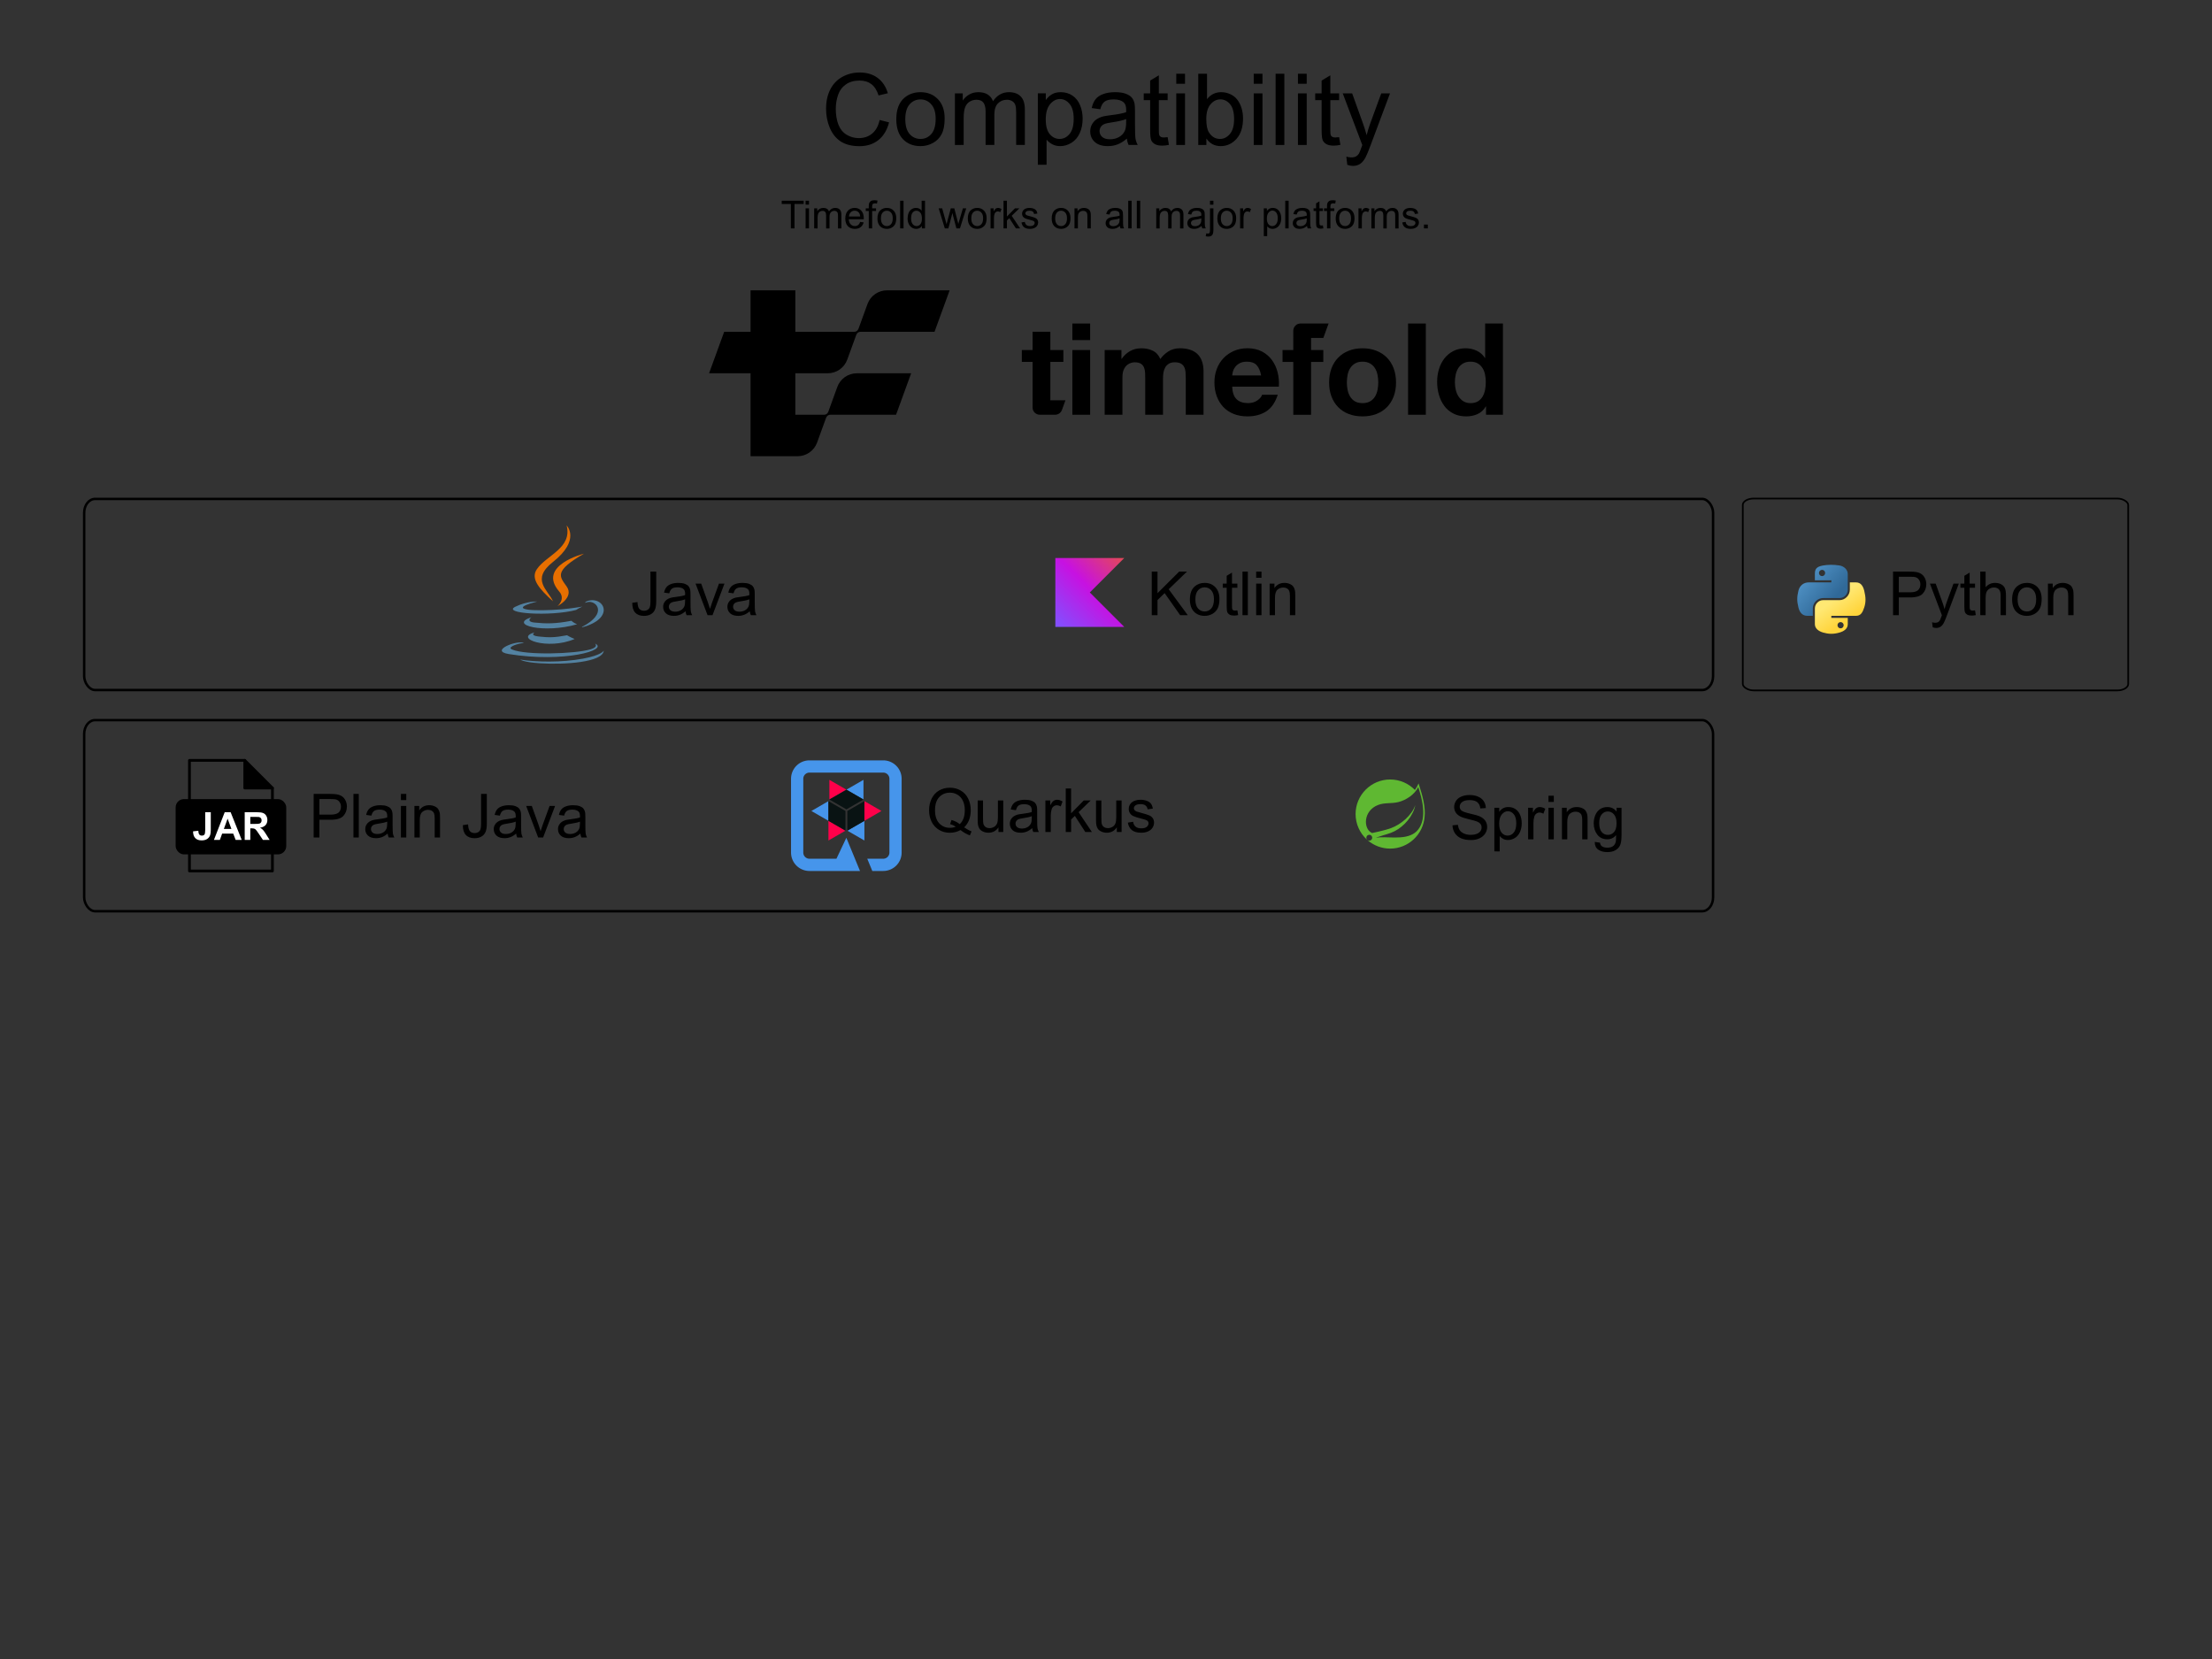 <?xml version="1.0" encoding="UTF-8" standalone="no"?>
<svg
   width="800"
   height="600"
   id="svg2"
   version="1.1"
   xml:space="preserve"
   xmlns:xlink="http://www.w3.org/1999/xlink"
   xmlns="http://www.w3.org/2000/svg"
   xmlns:svg="http://www.w3.org/2000/svg"
   xmlns:rdf="http://www.w3.org/1999/02/22-rdf-syntax-ns#"
   xmlns:cc="http://creativecommons.org/ns#"
   xmlns:dc="http://purl.org/dc/elements/1.1/"><rect width="100%" height="100%" fill="#333333" stroke="none"/><defs
     id="defs4"><linearGradient
       y2="259.305"
       y1="259.305"
       gradientTransform="matrix(1,0,0,-1,8.4,368.3)"
       x2="195.598"
       gradientUnits="userSpaceOnUse"
       x1="129.342"
       id="al"><stop
         id="stop1487"
         offset="0"
         stop-color="#FAC700" /><stop
         id="stop1489"
         offset=".415"
         stop-color="#F7C400" /><stop
         id="stop1491"
         offset="1"
         stop-color="#F7C400" /></linearGradient><linearGradient
       y2="259.311"
       y1="259.311"
       gradientTransform="matrix(1,0,0,-1,8.4,368.3)"
       x2="195.554"
       gradientUnits="userSpaceOnUse"
       x1="129.293"
       id="am"><stop
         id="stop1496"
         offset="0"
         stop-color="#F6C200" /><stop
         id="stop1498"
         offset=".415"
         stop-color="#EFBC00" /><stop
         id="stop1500"
         offset="1"
         stop-color="#EFBC00" /></linearGradient><linearGradient
       y2="259.317"
       y1="259.317"
       gradientTransform="matrix(1,0,0,-1,8.4,368.3)"
       x2="195.51"
       gradientUnits="userSpaceOnUse"
       x1="129.245"
       id="an"><stop
         id="stop1505"
         offset="0"
         stop-color="#F1BD00" /><stop
         id="stop1507"
         offset=".415"
         stop-color="#E8B500" /><stop
         id="stop1509"
         offset="1"
         stop-color="#E8B500" /></linearGradient><linearGradient
       y2="259.322"
       y1="259.322"
       gradientTransform="matrix(1,0,0,-1,8.4,368.3)"
       x2="195.465"
       gradientUnits="userSpaceOnUse"
       x1="129.196"
       id="ao"><stop
         id="stop1514"
         offset="0"
         stop-color="#EDB800" /><stop
         id="stop1516"
         offset=".415"
         stop-color="#E0AD00" /><stop
         id="stop1518"
         offset="1"
         stop-color="#E0AD00" /></linearGradient><linearGradient
       y2="259.327"
       y1="259.327"
       gradientTransform="matrix(1,0,0,-1,8.4,368.3)"
       x2="195.422"
       gradientUnits="userSpaceOnUse"
       x1="129.148"
       id="ap"><stop
         id="stop1523"
         offset="0"
         stop-color="#E9B300" /><stop
         id="stop1525"
         offset=".415"
         stop-color="#D8A500" /><stop
         id="stop1527"
         offset="1"
         stop-color="#D8A500" /></linearGradient><linearGradient
       y2="259.332"
       y1="259.332"
       gradientTransform="matrix(1,0,0,-1,8.4,368.3)"
       x2="195.379"
       gradientUnits="userSpaceOnUse"
       x1="129.099"
       id="aq"><stop
         id="stop1532"
         offset="0"
         stop-color="#E4AE00" /><stop
         id="stop1534"
         offset=".415"
         stop-color="#D19E00" /><stop
         id="stop1536"
         offset="1"
         stop-color="#D19E00" /></linearGradient><linearGradient
       y2="259.336"
       y1="259.336"
       gradientTransform="matrix(1,0,0,-1,8.4,368.3)"
       x2="195.338"
       gradientUnits="userSpaceOnUse"
       x1="129.051"
       id="ar"><stop
         id="stop1541"
         offset="0"
         stop-color="#E0A900" /><stop
         id="stop1543"
         offset=".415"
         stop-color="#C99600" /><stop
         id="stop1545"
         offset="1"
         stop-color="#C99600" /></linearGradient><linearGradient
       y2="259.34"
       y1="259.34"
       gradientTransform="matrix(1,0,0,-1,8.4,368.3)"
       x2="195.296"
       gradientUnits="userSpaceOnUse"
       x1="129.003"
       id="w"><stop
         id="stop1550"
         offset="0"
         stop-color="#DCA400" /><stop
         id="stop1552"
         offset=".415"
         stop-color="#C18E00" /><stop
         id="stop1554"
         offset="1"
         stop-color="#C18E00" /></linearGradient><linearGradient
       y2="259.343"
       y1="259.343"
       gradientTransform="matrix(1,0,0,-1,8.4,368.3)"
       x2="195.255"
       gradientUnits="userSpaceOnUse"
       x1="128.954"
       id="x"><stop
         id="stop1559"
         offset="0"
         stop-color="#D79F00" /><stop
         id="stop1561"
         offset=".415"
         stop-color="#BA8700" /><stop
         id="stop1563"
         offset="1"
         stop-color="#BA8700" /></linearGradient><linearGradient
       y2="259.348"
       y1="259.348"
       gradientTransform="matrix(1,0,0,-1,8.4,368.3)"
       x2="195.216"
       gradientUnits="userSpaceOnUse"
       x1="128.906"
       id="y"><stop
         id="stop1568"
         offset="0"
         stop-color="#D39B00" /><stop
         id="stop1570"
         offset=".415"
         stop-color="#B27F00" /><stop
         id="stop1572"
         offset="1"
         stop-color="#B27F00" /></linearGradient><linearGradient
       y2="259.35"
       y1="259.35"
       gradientTransform="matrix(1,0,0,-1,8.4,368.3)"
       x2="195.176"
       gradientUnits="userSpaceOnUse"
       x1="128.857"
       id="z"><stop
         id="stop1577"
         offset="0"
         stop-color="#CF9600" /><stop
         id="stop1579"
         offset=".415"
         stop-color="#a70" /><stop
         id="stop1581"
         offset="1"
         stop-color="#a70" /></linearGradient><linearGradient
       y2="259.354"
       y1="259.354"
       gradientTransform="matrix(1,0,0,-1,8.4,368.3)"
       x2="195.137"
       gradientUnits="userSpaceOnUse"
       x1="128.809"
       id="aa"><stop
         id="stop1586"
         offset="0"
         stop-color="#CA9100" /><stop
         id="stop1588"
         offset=".415"
         stop-color="#A37000" /><stop
         id="stop1590"
         offset="1"
         stop-color="#A37000" /></linearGradient><linearGradient
       y2="259.356"
       y1="259.356"
       gradientTransform="matrix(1,0,0,-1,8.4,368.3)"
       x2="195.099"
       gradientUnits="userSpaceOnUse"
       x1="128.76"
       id="ab"><stop
         id="stop1595"
         offset="0"
         stop-color="#C68C00" /><stop
         id="stop1597"
         offset=".415"
         stop-color="#9B6800" /><stop
         id="stop1599"
         offset="1"
         stop-color="#9B6800" /></linearGradient><linearGradient
       y2="259.358"
       y1="259.358"
       gradientTransform="matrix(1,0,0,-1,8.4,368.3)"
       x2="195.062"
       gradientUnits="userSpaceOnUse"
       x1="128.712"
       id="ac"><stop
         id="stop1604"
         offset="0"
         stop-color="#C28700" /><stop
         id="stop1606"
         offset=".415"
         stop-color="#936000" /><stop
         id="stop1608"
         offset="1"
         stop-color="#936000" /></linearGradient><linearGradient
       y2="259.36"
       y1="259.36"
       gradientTransform="matrix(1,0,0,-1,8.4,368.3)"
       x2="195.025"
       gradientUnits="userSpaceOnUse"
       x1="128.663"
       id="ad"><stop
         id="stop1613"
         offset="0"
         stop-color="#BD8200" /><stop
         id="stop1615"
         offset=".415"
         stop-color="#8C5900" /><stop
         id="stop1617"
         offset="1"
         stop-color="#8C5900" /></linearGradient><linearGradient
       y2="259.362"
       y1="259.362"
       gradientTransform="matrix(1,0,0,-1,8.4,368.3)"
       x2="194.989"
       gradientUnits="userSpaceOnUse"
       x1="128.615"
       id="ae"><stop
         id="stop1622"
         offset="0"
         stop-color="#B97D00" /><stop
         id="stop1624"
         offset=".415"
         stop-color="#845100" /><stop
         id="stop1626"
         offset="1"
         stop-color="#845100" /></linearGradient><linearGradient
       y2="259.364"
       y1="259.364"
       gradientTransform="matrix(1,0,0,-1,8.4,368.3)"
       x2="194.954"
       gradientUnits="userSpaceOnUse"
       x1="128.567"
       id="af"><stop
         id="stop1631"
         offset="0"
         stop-color="#B57800" /><stop
         id="stop1633"
         offset=".415"
         stop-color="#7C4900" /><stop
         id="stop1635"
         offset="1"
         stop-color="#7C4900" /></linearGradient><linearGradient
       y2="259.366"
       y1="259.366"
       gradientTransform="matrix(1,0,0,-1,8.4,368.3)"
       x2="194.918"
       gradientUnits="userSpaceOnUse"
       x1="128.518"
       id="ah"><stop
         id="stop1640"
         offset="0"
         stop-color="#B07300" /><stop
         id="stop1642"
         offset=".415"
         stop-color="#754200" /><stop
         id="stop1644"
         offset="1"
         stop-color="#754200" /></linearGradient><linearGradient
       y2="259.367"
       y1="259.367"
       gradientTransform="matrix(1,0,0,-1,8.4,368.3)"
       x2="194.886"
       gradientUnits="userSpaceOnUse"
       x1="128.47"
       id="ai"><stop
         id="stop1649"
         offset="0"
         stop-color="#AC6E00" /><stop
         id="stop1651"
         offset=".415"
         stop-color="#6D3A00" /><stop
         id="stop1653"
         offset="1"
         stop-color="#6D3A00" /></linearGradient><linearGradient
       y2="259.369"
       y1="259.369"
       gradientTransform="matrix(1,0,0,-1,8.4,368.3)"
       x2="194.85"
       gradientUnits="userSpaceOnUse"
       x1="128.421"
       id="aj"><stop
         id="stop1658"
         offset="0"
         stop-color="#A86A00" /><stop
         id="stop1660"
         offset=".415"
         stop-color="#663200" /><stop
         id="stop1662"
         offset="1"
         stop-color="#663200" /></linearGradient><linearGradient
       id="linearGradient4689"><stop
         style="stop-color:#5a9fd4;stop-opacity:1;"
         offset="0"
         id="stop4691" /><stop
         style="stop-color:#306998;stop-opacity:1;"
         offset="1"
         id="stop4693" /></linearGradient><linearGradient
       id="linearGradient4671"><stop
         style="stop-color:#ffd43b;stop-opacity:1;"
         offset="0"
         id="stop4673" /><stop
         style="stop-color:#ffe873;stop-opacity:1"
         offset="1"
         id="stop4675" /></linearGradient><linearGradient
       x1="-7708.797"
       y1="-803.36"
       x2="-7633.153"
       y2="-714.907"
       id="SVGID_1_-2"
       gradientUnits="userSpaceOnUse"
       gradientTransform="matrix(0.423,-0.906,0.906,0.423,4226.976,-6584.594)"><stop
         id="stop4704"
         style="stop-color:#f69923;stop-opacity:1"
         offset="0" /><stop
         id="stop4706"
         style="stop-color:#f79a23;stop-opacity:1"
         offset="0.312" /><stop
         id="stop4708"
         style="stop-color:#e97826;stop-opacity:1"
         offset="0.838" /></linearGradient><linearGradient
       x1="-8268.639"
       y1="-813.123"
       x2="-7728.958"
       y2="-813.123"
       id="SVGID_2_-4"
       gradientUnits="userSpaceOnUse"
       gradientTransform="matrix(0.423,-0.906,0.906,0.423,4226.976,-6584.594)"><stop
         id="stop4729"
         style="stop-color:#9e2064;stop-opacity:1"
         offset="0.323" /><stop
         id="stop4731"
         style="stop-color:#c92037;stop-opacity:1"
         offset="0.63" /><stop
         id="stop4733"
         style="stop-color:#cd2335;stop-opacity:1"
         offset="0.751" /><stop
         id="stop4735"
         style="stop-color:#e97826;stop-opacity:1"
         offset="1" /></linearGradient><linearGradient
       x1="-8203.492"
       y1="-758.994"
       x2="-7881.895"
       y2="-758.994"
       id="SVGID_3_-0"
       gradientUnits="userSpaceOnUse"
       gradientTransform="matrix(0.423,-0.906,0.906,0.423,4226.976,-6584.594)"><stop
         id="stop4740"
         style="stop-color:#282662;stop-opacity:1"
         offset="0" /><stop
         id="stop4742"
         style="stop-color:#662e8d;stop-opacity:1"
         offset="0.095" /><stop
         id="stop4744"
         style="stop-color:#9f2064;stop-opacity:1"
         offset="0.788" /><stop
         id="stop4746"
         style="stop-color:#cd2032;stop-opacity:1"
         offset="0.949" /></linearGradient><linearGradient
       x1="-8238.328"
       y1="-818.152"
       x2="-7698.647"
       y2="-818.152"
       id="SVGID_4_-6"
       gradientUnits="userSpaceOnUse"
       gradientTransform="matrix(0.423,-0.906,0.906,0.423,4226.976,-6584.594)"><stop
         id="stop4751"
         style="stop-color:#9e2064;stop-opacity:1"
         offset="0.323" /><stop
         id="stop4753"
         style="stop-color:#c92037;stop-opacity:1"
         offset="0.63" /><stop
         id="stop4755"
         style="stop-color:#cd2335;stop-opacity:1"
         offset="0.751" /><stop
         id="stop4757"
         style="stop-color:#e97826;stop-opacity:1"
         offset="1" /></linearGradient><linearGradient
       x1="-8198.968"
       y1="-810.851"
       x2="-7915.35"
       y2="-810.851"
       id="SVGID_5_-2"
       gradientUnits="userSpaceOnUse"
       gradientTransform="matrix(0.423,-0.906,0.906,0.423,4226.976,-6584.594)"><stop
         id="stop4762"
         style="stop-color:#282662;stop-opacity:1"
         offset="0" /><stop
         id="stop4764"
         style="stop-color:#662e8d;stop-opacity:1"
         offset="0.095" /><stop
         id="stop4766"
         style="stop-color:#9f2064;stop-opacity:1"
         offset="0.788" /><stop
         id="stop4768"
         style="stop-color:#cd2032;stop-opacity:1"
         offset="0.949" /></linearGradient><linearGradient
       x1="-8238.328"
       y1="-762.297"
       x2="-7698.647"
       y2="-762.297"
       id="SVGID_6_-99"
       gradientUnits="userSpaceOnUse"
       gradientTransform="matrix(0.423,-0.906,0.906,0.423,4226.976,-6584.594)"><stop
         id="stop4773"
         style="stop-color:#9e2064;stop-opacity:1"
         offset="0.323" /><stop
         id="stop4775"
         style="stop-color:#c92037;stop-opacity:1"
         offset="0.63" /><stop
         id="stop4777"
         style="stop-color:#cd2335;stop-opacity:1"
         offset="0.751" /><stop
         id="stop4779"
         style="stop-color:#e97826;stop-opacity:1"
         offset="1" /></linearGradient><linearGradient
       x1="-8271.806"
       y1="-765.071"
       x2="-7732.125"
       y2="-765.071"
       id="SVGID_7_-0"
       gradientUnits="userSpaceOnUse"
       gradientTransform="matrix(0.423,-0.906,0.906,0.423,4226.976,-6584.594)"><stop
         id="stop4784"
         style="stop-color:#9e2064;stop-opacity:1"
         offset="0.323" /><stop
         id="stop4786"
         style="stop-color:#c92037;stop-opacity:1"
         offset="0.63" /><stop
         id="stop4788"
         style="stop-color:#cd2335;stop-opacity:1"
         offset="0.751" /><stop
         id="stop4790"
         style="stop-color:#e97826;stop-opacity:1"
         offset="1" /></linearGradient><linearGradient
       x1="-8238.328"
       y1="-745.685"
       x2="-7698.647"
       y2="-745.685"
       id="SVGID_8_-8"
       gradientUnits="userSpaceOnUse"
       gradientTransform="matrix(0.423,-0.906,0.906,0.423,4226.976,-6584.594)"><stop
         id="stop4799"
         style="stop-color:#9e2064;stop-opacity:1"
         offset="0.323" /><stop
         id="stop4801"
         style="stop-color:#c92037;stop-opacity:1"
         offset="0.63" /><stop
         id="stop4803"
         style="stop-color:#cd2335;stop-opacity:1"
         offset="0.751" /><stop
         id="stop4805"
         style="stop-color:#e97826;stop-opacity:1"
         offset="1" /></linearGradient><linearGradient
       x1="-8238.328"
       y1="-747.586"
       x2="-7698.647"
       y2="-747.586"
       id="SVGID_9_-1"
       gradientUnits="userSpaceOnUse"
       gradientTransform="matrix(0.423,-0.906,0.906,0.423,4226.976,-6584.594)"><stop
         id="stop4814"
         style="stop-color:#9e2064;stop-opacity:1"
         offset="0.323" /><stop
         id="stop4816"
         style="stop-color:#c92037;stop-opacity:1"
         offset="0.63" /><stop
         id="stop4818"
         style="stop-color:#cd2335;stop-opacity:1"
         offset="0.751" /><stop
         id="stop4820"
         style="stop-color:#e97826;stop-opacity:1"
         offset="1" /></linearGradient><linearGradient
       x1="-7935.143"
       y1="-747.967"
       x2="-7815.856"
       y2="-747.967"
       id="SVGID_10_-31"
       gradientUnits="userSpaceOnUse"
       gradientTransform="matrix(0.423,-0.906,0.906,0.423,4226.976,-6584.594)"><stop
         id="stop4829"
         style="stop-color:#9e2064;stop-opacity:1"
         offset="0.323" /><stop
         id="stop4831"
         style="stop-color:#c92037;stop-opacity:1"
         offset="0.63" /><stop
         id="stop4833"
         style="stop-color:#cd2335;stop-opacity:1"
         offset="0.751" /><stop
         id="stop4835"
         style="stop-color:#e97826;stop-opacity:1"
         offset="1" /></linearGradient><linearGradient
       xlink:href="#linearGradient4689"
       id="linearGradient1478"
       gradientUnits="userSpaceOnUse"
       gradientTransform="matrix(0.563,0,0,0.568,-9.4,-5.305)"
       x1="26.649"
       y1="20.604"
       x2="135.665"
       y2="114.398" /><linearGradient
       xlink:href="#linearGradient4671"
       id="linearGradient1475"
       gradientUnits="userSpaceOnUse"
       gradientTransform="matrix(0.563,0,0,0.568,-9.4,-5.305)"
       x1="150.961"
       y1="192.352"
       x2="112.031"
       y2="137.273" /><radialGradient
       id="ag-2-2"
       gradientUnits="userSpaceOnUse"
       cy="-551.04"
       cx="274.822"
       gradientTransform="matrix(0.567,0,0,-0.283,81.263,201.645)"
       r="165.384"><stop
         stop-opacity=".502"
         offset="0"
         id="stop9-3-8" /><stop
         stop-opacity="0"
         offset="1"
         id="stop11-6-3" /></radialGradient><radialGradient
       id="ak-0-0"
       gradientUnits="userSpaceOnUse"
       cy="-551.042"
       cx="268.794"
       gradientTransform="matrix(0.582,0,0,-0.283,-61.605,201.14)"
       r="165.383"><stop
         stop-opacity=".502"
         offset="0"
         id="stop16-0-1" /><stop
         stop-opacity="0"
         offset="1"
         id="stop18-6-7" /></radialGradient><linearGradient
       x1="255.977"
       y1="-0.028"
       x2="0.026"
       y2="256.026"
       id="a"
       gradientUnits="userSpaceOnUse"
       gradientTransform="matrix(0.097,0,0,0.097,381.789,202.097)"><stop
         stop-color="#E44857"
         offset=".344%"
         id="stop1" /><stop
         stop-color="#C711E1"
         offset="46.89%"
         id="stop2" /><stop
         stop-color="#7F52FF"
         offset="100%"
         id="stop3" /></linearGradient></defs><g
     id="layer1"
     transform="translate(0,-452.362)"
     style="display:inline"><g
       id="g3709"
       transform="translate(0,20)" /><flowRoot
       xml:space="preserve"
       id="flowRoot4157"
       style="font-style:normal;font-weight:normal;line-height:0.01%;font-family:sans-serif;letter-spacing:0px;word-spacing:0px;fill:#000000;fill-opacity:1;stroke:none"><flowRegion
         id="flowRegion4159"
         style="font-family:sans-serif"><rect
           id="rect4161"
           width="10.955"
           height="72.472"
           x="16.011"
           y="-53.933" /></flowRegion><flowPara
         id="flowPara4163"
         style="font-size:40px;line-height:1.25;font-family:sans-serif"> </flowPara></flowRoot><path
       style="font-size:14px;line-height:1.25;font-family:'Liberation Sans';-inkscape-font-specification:'Liberation Sans, Normal';text-align:center;text-anchor:middle"
       d="m 306.021,162.611 v -8.839 h -3.302 v -1.183 h 7.943 v 1.183 h -3.315 v 8.839 z m 5.332,-8.606 v -1.415 h 1.23 v 1.415 z m 0,8.606 v -7.26 h 1.23 v 7.26 z m 3.104,0 v -7.26 h 1.101 v 1.019 q 0.342,-0.533 0.909,-0.854 0.567,-0.328 1.292,-0.328 0.807,0 1.319,0.335 0.52,0.335 0.731,0.937 0.861,-1.271 2.242,-1.271 1.08,0 1.661,0.602 0.581,0.595 0.581,1.839 v 4.983 h -1.224 v -4.573 q 0,-0.738 -0.123,-1.06 -0.116,-0.328 -0.431,-0.526 -0.314,-0.198 -0.738,-0.198 -0.766,0 -1.271,0.513 -0.506,0.506 -0.506,1.627 v 4.218 h -1.23 v -4.717 q 0,-0.82 -0.301,-1.23 -0.301,-0.41 -0.984,-0.41 -0.52,0 -0.964,0.273 -0.438,0.273 -0.636,0.8 -0.198,0.526 -0.198,1.518 v 3.767 z m 16.632,-2.338 1.271,0.157 q -0.301,1.114 -1.114,1.729 -0.813,0.615 -2.078,0.615 -1.593,0 -2.529,-0.978 -0.93,-0.984 -0.93,-2.755 0,-1.832 0.943,-2.844 0.943,-1.012 2.447,-1.012 1.456,0 2.379,0.991 0.923,0.991 0.923,2.789 0,0.109 -0.007,0.328 h -5.414 q 0.068,1.196 0.677,1.832 0.608,0.636 1.518,0.636 0.677,0 1.155,-0.355 0.479,-0.355 0.759,-1.135 z m -4.04,-1.989 h 4.054 q -0.082,-0.916 -0.465,-1.374 -0.588,-0.711 -1.524,-0.711 -0.848,0 -1.429,0.567 -0.574,0.567 -0.636,1.518 z m 7.15,4.327 v -6.303 h -1.087 v -0.957 h 1.087 v -0.772 q 0,-0.731 0.13,-1.087 0.178,-0.479 0.622,-0.772 0.451,-0.301 1.258,-0.301 0.52,0 1.148,0.123 l -0.185,1.073 q -0.383,-0.068 -0.725,-0.068 -0.561,0 -0.793,0.239 -0.232,0.239 -0.232,0.895 v 0.67 h 1.415 v 0.957 h -1.415 v 6.303 z m 3.138,-3.63 q 0,-2.017 1.121,-2.987 0.937,-0.807 2.283,-0.807 1.497,0 2.447,0.984 0.95,0.978 0.95,2.707 0,1.401 -0.424,2.208 -0.417,0.8 -1.224,1.244 -0.8,0.444 -1.75,0.444 -1.524,0 -2.468,-0.978 -0.937,-0.978 -0.937,-2.816 z m 1.265,0 q 0,1.395 0.608,2.092 0.608,0.69 1.531,0.69 0.916,0 1.524,-0.697 0.608,-0.697 0.608,-2.126 0,-1.347 -0.615,-2.037 -0.608,-0.697 -1.518,-0.697 -0.923,0 -1.531,0.69 -0.608,0.69 -0.608,2.085 z m 6.952,3.63 v -10.021 h 1.23 v 10.021 z m 7.848,0 v -0.916 q -0.69,1.08 -2.03,1.08 -0.868,0 -1.6,-0.479 -0.725,-0.479 -1.128,-1.333 -0.396,-0.861 -0.396,-1.976 0,-1.087 0.362,-1.969 0.362,-0.889 1.087,-1.36 0.725,-0.472 1.62,-0.472 0.656,0 1.169,0.28 0.513,0.273 0.834,0.718 v -3.596 h 1.224 v 10.021 z m -3.89,-3.623 q 0,1.395 0.588,2.085 0.588,0.69 1.388,0.69 0.807,0 1.367,-0.656 0.567,-0.663 0.567,-2.017 0,-1.49 -0.574,-2.188 -0.574,-0.697 -1.415,-0.697 -0.82,0 -1.374,0.67 -0.547,0.67 -0.547,2.112 z m 12.195,3.623 -2.222,-7.26 h 1.271 l 1.155,4.19 0.431,1.559 q 0.027,-0.116 0.376,-1.497 l 1.155,-4.252 h 1.265 l 1.087,4.211 0.362,1.388 0.417,-1.401 1.244,-4.197 h 1.196 l -2.27,7.26 h -1.278 l -1.155,-4.348 -0.28,-1.237 -1.47,5.585 z m 8.312,-3.63 q 0,-2.017 1.121,-2.987 0.937,-0.807 2.283,-0.807 1.497,0 2.447,0.984 0.95,0.978 0.95,2.707 0,1.401 -0.424,2.208 -0.417,0.8 -1.224,1.244 -0.8,0.444 -1.75,0.444 -1.524,0 -2.468,-0.978 -0.937,-0.978 -0.937,-2.816 z m 1.265,0 q 0,1.395 0.608,2.092 0.608,0.69 1.531,0.69 0.916,0 1.524,-0.697 0.608,-0.697 0.608,-2.126 0,-1.347 -0.615,-2.037 -0.608,-0.697 -1.518,-0.697 -0.923,0 -1.531,0.69 -0.608,0.69 -0.608,2.085 z m 6.966,3.63 v -7.26 h 1.107 v 1.101 q 0.424,-0.772 0.779,-1.019 0.362,-0.246 0.793,-0.246 0.622,0 1.265,0.396 l -0.424,1.142 q -0.451,-0.267 -0.902,-0.267 -0.403,0 -0.725,0.246 -0.321,0.239 -0.458,0.67 -0.205,0.656 -0.205,1.436 v 3.801 z m 4.683,0 v -10.021 h 1.23 v 5.715 l 2.912,-2.953 h 1.593 l -2.775,2.693 3.056,4.566 h -1.518 l -2.399,-3.712 -0.868,0.834 v 2.878 z m 6.501,-2.167 1.217,-0.191 q 0.103,0.731 0.567,1.121 0.472,0.39 1.312,0.39 0.848,0 1.258,-0.342 0.41,-0.349 0.41,-0.813 0,-0.417 -0.362,-0.656 -0.253,-0.164 -1.258,-0.417 -1.354,-0.342 -1.88,-0.588 -0.52,-0.253 -0.793,-0.69 -0.267,-0.444 -0.267,-0.978 0,-0.485 0.219,-0.896 0.226,-0.417 0.608,-0.69 0.287,-0.212 0.779,-0.355 0.499,-0.15 1.066,-0.15 0.854,0 1.497,0.246 0.649,0.246 0.957,0.67 0.308,0.417 0.424,1.121 l -1.203,0.164 q -0.082,-0.561 -0.479,-0.875 -0.39,-0.314 -1.107,-0.314 -0.848,0 -1.21,0.28 -0.362,0.28 -0.362,0.656 0,0.239 0.15,0.431 0.15,0.198 0.472,0.328 0.185,0.068 1.087,0.314 1.306,0.349 1.818,0.574 0.52,0.219 0.813,0.643 0.294,0.424 0.294,1.053 0,0.615 -0.362,1.162 -0.355,0.54 -1.032,0.841 -0.677,0.294 -1.531,0.294 -1.415,0 -2.16,-0.588 -0.738,-0.588 -0.943,-1.743 z m 10.924,-1.463 q 0,-2.017 1.121,-2.987 0.937,-0.807 2.283,-0.807 1.497,0 2.447,0.984 0.95,0.978 0.95,2.707 0,1.401 -0.424,2.208 -0.417,0.8 -1.224,1.244 -0.8,0.444 -1.75,0.444 -1.524,0 -2.468,-0.978 -0.937,-0.978 -0.937,-2.816 z m 1.265,0 q 0,1.395 0.608,2.092 0.608,0.69 1.531,0.69 0.916,0 1.524,-0.697 0.608,-0.697 0.608,-2.126 0,-1.347 -0.615,-2.037 -0.608,-0.697 -1.518,-0.697 -0.923,0 -1.531,0.69 -0.608,0.69 -0.608,2.085 z m 6.979,3.63 v -7.26 h 1.107 v 1.032 q 0.8,-1.196 2.311,-1.196 0.656,0 1.203,0.239 0.554,0.232 0.827,0.615 0.273,0.383 0.383,0.909 0.068,0.342 0.068,1.196 v 4.464 h -1.23 v -4.416 q 0,-0.752 -0.144,-1.121 -0.144,-0.376 -0.513,-0.595 -0.362,-0.226 -0.854,-0.226 -0.786,0 -1.36,0.499 -0.567,0.499 -0.567,1.894 v 3.965 z m 16.413,-0.896 q -0.684,0.581 -1.319,0.82 -0.629,0.239 -1.354,0.239 -1.196,0 -1.839,-0.581 -0.643,-0.588 -0.643,-1.497 0,-0.533 0.239,-0.971 0.246,-0.444 0.636,-0.711 0.396,-0.267 0.889,-0.403 0.362,-0.096 1.094,-0.185 1.49,-0.178 2.194,-0.424 0.007,-0.253 0.007,-0.321 0,-0.752 -0.349,-1.06 -0.472,-0.417 -1.401,-0.417 -0.868,0 -1.285,0.308 -0.41,0.301 -0.608,1.073 l -1.203,-0.164 q 0.164,-0.772 0.54,-1.244 0.376,-0.479 1.087,-0.731 0.711,-0.26 1.647,-0.26 0.93,0 1.511,0.219 0.581,0.219 0.855,0.554 0.273,0.328 0.383,0.834 0.061,0.314 0.061,1.135 v 1.641 q 0,1.716 0.075,2.174 0.082,0.451 0.314,0.868 h -1.285 q -0.191,-0.383 -0.246,-0.896 z m -0.103,-2.748 q -0.67,0.273 -2.01,0.465 -0.759,0.109 -1.073,0.246 -0.314,0.137 -0.485,0.403 -0.171,0.26 -0.171,0.581 0,0.492 0.369,0.82 0.376,0.328 1.094,0.328 0.711,0 1.265,-0.308 0.554,-0.314 0.813,-0.854 0.198,-0.417 0.198,-1.23 z m 3.124,3.644 v -10.021 h 1.23 v 10.021 z m 3.11,0 v -10.021 h 1.23 v 10.021 z m 7.027,0 v -7.26 h 1.101 v 1.019 q 0.342,-0.533 0.909,-0.854 0.567,-0.328 1.292,-0.328 0.807,0 1.319,0.335 0.52,0.335 0.731,0.937 0.861,-1.271 2.242,-1.271 1.08,0 1.661,0.602 0.581,0.595 0.581,1.839 v 4.983 h -1.224 v -4.573 q 0,-0.738 -0.123,-1.06 -0.116,-0.328 -0.431,-0.526 -0.314,-0.198 -0.738,-0.198 -0.766,0 -1.271,0.513 -0.506,0.506 -0.506,1.627 v 4.218 h -1.23 v -4.717 q 0,-0.82 -0.301,-1.23 -0.301,-0.41 -0.984,-0.41 -0.52,0 -0.964,0.273 -0.438,0.273 -0.636,0.8 -0.198,0.526 -0.198,1.518 v 3.767 z m 16.399,-0.896 q -0.684,0.581 -1.319,0.82 -0.629,0.239 -1.354,0.239 -1.196,0 -1.839,-0.581 -0.643,-0.588 -0.643,-1.497 0,-0.533 0.239,-0.971 0.246,-0.444 0.636,-0.711 0.396,-0.267 0.889,-0.403 0.362,-0.096 1.094,-0.185 1.49,-0.178 2.194,-0.424 0.007,-0.253 0.007,-0.321 0,-0.752 -0.349,-1.06 -0.472,-0.417 -1.401,-0.417 -0.868,0 -1.285,0.308 -0.41,0.301 -0.608,1.073 l -1.203,-0.164 q 0.164,-0.772 0.54,-1.244 0.376,-0.479 1.087,-0.731 0.711,-0.26 1.647,-0.26 0.93,0 1.511,0.219 0.581,0.219 0.854,0.554 0.273,0.328 0.383,0.834 0.061,0.314 0.061,1.135 v 1.641 q 0,1.716 0.075,2.174 0.082,0.451 0.314,0.868 h -1.285 q -0.191,-0.383 -0.246,-0.896 z m -0.103,-2.748 q -0.67,0.273 -2.01,0.465 -0.759,0.109 -1.073,0.246 -0.314,0.137 -0.485,0.403 -0.171,0.26 -0.171,0.581 0,0.492 0.369,0.82 0.376,0.328 1.094,0.328 0.711,0 1.265,-0.308 0.554,-0.314 0.813,-0.854 0.198,-0.417 0.198,-1.23 z m 3.145,-4.949 v -1.429 h 1.23 v 1.429 z m -1.559,11.409 0.232,-1.046 q 0.369,0.096 0.581,0.096 0.376,0 0.561,-0.253 0.185,-0.246 0.185,-1.244 v -7.629 h 1.23 v 7.656 q 0,1.34 -0.349,1.866 -0.444,0.684 -1.477,0.684 -0.499,0 -0.964,-0.13 z m 4.218,-6.446 q 0,-2.017 1.121,-2.987 0.937,-0.807 2.283,-0.807 1.497,0 2.447,0.984 0.95,0.978 0.95,2.707 0,1.401 -0.424,2.208 -0.417,0.8 -1.224,1.244 -0.8,0.444 -1.75,0.444 -1.524,0 -2.468,-0.978 -0.937,-0.978 -0.937,-2.816 z m 1.265,0 q 0,1.395 0.608,2.092 0.608,0.69 1.531,0.69 0.916,0 1.524,-0.697 0.608,-0.697 0.608,-2.126 0,-1.347 -0.615,-2.037 -0.608,-0.697 -1.518,-0.697 -0.923,0 -1.531,0.69 -0.608,0.69 -0.608,2.085 z m 6.966,3.63 v -7.26 h 1.107 v 1.101 q 0.424,-0.772 0.779,-1.019 0.362,-0.246 0.793,-0.246 0.622,0 1.265,0.396 l -0.424,1.142 q -0.451,-0.267 -0.902,-0.267 -0.403,0 -0.725,0.246 -0.321,0.239 -0.458,0.67 -0.205,0.656 -0.205,1.436 v 3.801 z m 8.565,2.782 V 155.351 h 1.121 v 0.943 q 0.396,-0.554 0.896,-0.827 0.499,-0.28 1.21,-0.28 0.93,0 1.641,0.479 0.711,0.479 1.073,1.354 0.362,0.868 0.362,1.907 0,1.114 -0.403,2.01 -0.396,0.889 -1.162,1.367 -0.759,0.472 -1.6,0.472 -0.615,0 -1.107,-0.26 -0.485,-0.26 -0.8,-0.656 v 3.534 z m 1.114,-6.371 q 0,1.401 0.567,2.071 0.567,0.67 1.374,0.67 0.82,0 1.401,-0.69 0.588,-0.697 0.588,-2.153 0,-1.388 -0.574,-2.078 -0.567,-0.69 -1.36,-0.69 -0.786,0 -1.395,0.738 -0.602,0.731 -0.602,2.133 z m 6.645,3.589 v -10.021 h 1.23 v 10.021 z m 7.875,-0.896 q -0.684,0.581 -1.319,0.82 -0.629,0.239 -1.354,0.239 -1.196,0 -1.839,-0.581 -0.643,-0.588 -0.643,-1.497 0,-0.533 0.239,-0.971 0.246,-0.444 0.636,-0.711 0.396,-0.267 0.889,-0.403 0.362,-0.096 1.094,-0.185 1.49,-0.178 2.194,-0.424 0.007,-0.253 0.007,-0.321 0,-0.752 -0.349,-1.06 -0.472,-0.417 -1.401,-0.417 -0.868,0 -1.285,0.308 -0.41,0.301 -0.608,1.073 l -1.203,-0.164 q 0.164,-0.772 0.54,-1.244 0.376,-0.479 1.087,-0.731 0.711,-0.26 1.647,-0.26 0.93,0 1.511,0.219 0.581,0.219 0.854,0.554 0.273,0.328 0.383,0.834 0.061,0.314 0.061,1.135 v 1.641 q 0,1.716 0.075,2.174 0.082,0.451 0.314,0.868 h -1.285 q -0.191,-0.383 -0.246,-0.896 z m -0.103,-2.748 q -0.67,0.273 -2.01,0.465 -0.759,0.109 -1.073,0.246 -0.314,0.137 -0.485,0.403 -0.171,0.26 -0.171,0.581 0,0.492 0.369,0.82 0.376,0.328 1.094,0.328 0.711,0 1.265,-0.308 0.554,-0.314 0.813,-0.854 0.198,-0.417 0.198,-1.23 z m 5.838,2.543 0.178,1.087 q -0.52,0.109 -0.93,0.109 -0.67,0 -1.039,-0.212 -0.369,-0.212 -0.52,-0.554 -0.15,-0.349 -0.15,-1.456 v -4.177 h -0.902 v -0.957 h 0.902 v -1.798 l 1.224,-0.738 v 2.536 h 1.237 v 0.957 h -1.237 v 4.245 q 0,0.526 0.061,0.677 0.068,0.15 0.212,0.239 0.15,0.089 0.424,0.089 0.205,0 0.54,-0.048 z m 1.497,1.101 v -6.303 h -1.087 v -0.957 h 1.087 v -0.772 q 0,-0.731 0.13,-1.087 0.178,-0.479 0.622,-0.772 0.451,-0.301 1.258,-0.301 0.52,0 1.148,0.123 l -0.185,1.073 q -0.383,-0.068 -0.725,-0.068 -0.561,0 -0.793,0.239 -0.232,0.239 -0.232,0.895 v 0.67 h 1.415 v 0.957 h -1.415 v 6.303 z m 3.138,-3.63 q 0,-2.017 1.121,-2.987 0.937,-0.807 2.283,-0.807 1.497,0 2.447,0.984 0.95,0.978 0.95,2.707 0,1.401 -0.424,2.208 -0.417,0.8 -1.224,1.244 -0.8,0.444 -1.75,0.444 -1.524,0 -2.468,-0.978 -0.937,-0.978 -0.937,-2.816 z m 1.265,0 q 0,1.395 0.608,2.092 0.608,0.69 1.531,0.69 0.916,0 1.524,-0.697 0.608,-0.697 0.608,-2.126 0,-1.347 -0.615,-2.037 -0.608,-0.697 -1.518,-0.697 -0.923,0 -1.531,0.69 -0.608,0.69 -0.608,2.085 z m 6.966,3.63 v -7.26 h 1.107 v 1.101 q 0.424,-0.772 0.779,-1.019 0.362,-0.246 0.793,-0.246 0.622,0 1.265,0.396 l -0.424,1.142 q -0.451,-0.267 -0.902,-0.267 -0.403,0 -0.725,0.246 -0.321,0.239 -0.458,0.67 -0.205,0.656 -0.205,1.436 v 3.801 z m 4.676,0 v -7.26 h 1.101 v 1.019 q 0.342,-0.533 0.909,-0.854 0.567,-0.328 1.292,-0.328 0.807,0 1.319,0.335 0.52,0.335 0.731,0.937 0.861,-1.271 2.242,-1.271 1.08,0 1.661,0.602 0.581,0.595 0.581,1.839 v 4.983 h -1.224 v -4.573 q 0,-0.738 -0.123,-1.06 -0.116,-0.328 -0.431,-0.526 -0.314,-0.198 -0.738,-0.198 -0.766,0 -1.271,0.513 -0.506,0.506 -0.506,1.627 v 4.218 h -1.23 v -4.717 q 0,-0.82 -0.301,-1.23 -0.301,-0.41 -0.984,-0.41 -0.52,0 -0.964,0.273 -0.438,0.273 -0.636,0.8 -0.198,0.526 -0.198,1.518 v 3.767 z m 11.17,-2.167 1.217,-0.191 q 0.103,0.731 0.567,1.121 0.472,0.39 1.312,0.39 0.848,0 1.258,-0.342 0.41,-0.349 0.41,-0.813 0,-0.417 -0.362,-0.656 -0.253,-0.164 -1.258,-0.417 -1.354,-0.342 -1.88,-0.588 -0.52,-0.253 -0.793,-0.69 -0.267,-0.444 -0.267,-0.978 0,-0.485 0.219,-0.896 0.226,-0.417 0.608,-0.69 0.287,-0.212 0.779,-0.355 0.499,-0.15 1.066,-0.15 0.854,0 1.497,0.246 0.649,0.246 0.957,0.67 0.308,0.417 0.424,1.121 l -1.203,0.164 q -0.082,-0.561 -0.479,-0.875 -0.39,-0.314 -1.107,-0.314 -0.848,0 -1.21,0.28 -0.362,0.28 -0.362,0.656 0,0.239 0.15,0.431 0.15,0.198 0.472,0.328 0.185,0.068 1.087,0.314 1.306,0.349 1.818,0.574 0.52,0.219 0.813,0.643 0.294,0.424 0.294,1.053 0,0.615 -0.362,1.162 -0.355,0.54 -1.032,0.841 -0.677,0.294 -1.531,0.294 -1.415,0 -2.16,-0.588 -0.738,-0.588 -0.943,-1.743 z m 7.841,2.167 v -1.401 h 1.401 v 1.401 z"
       id="flowRoot4302-6"
       transform="translate(-20,372.362)"
       aria-label="Timefold works on all major platforms." /><path
       style="font-size:36px;line-height:1.25;font-family:'Liberation Sans';-inkscape-font-specification:'Liberation Sans, Normal';text-align:center;text-anchor:middle"
       d="m 338.13,243.392 3.41,0.861 q -1.072,4.201 -3.867,6.416 -2.777,2.197 -6.803,2.197 -4.166,0 -6.785,-1.688 -2.602,-1.705 -3.973,-4.922 -1.354,-3.217 -1.354,-6.908 0,-4.025 1.529,-7.014 1.547,-3.006 4.377,-4.553 2.848,-1.564 6.258,-1.564 3.867,0 6.504,1.969 2.637,1.969 3.674,5.537 l -3.357,0.791 q -0.896,-2.812 -2.602,-4.096 -1.705,-1.283 -4.289,-1.283 -2.971,0 -4.975,1.424 -1.986,1.424 -2.795,3.832 -0.809,2.391 -0.809,4.939 0,3.287 0.949,5.748 0.967,2.443 2.988,3.656 2.021,1.213 4.377,1.213 2.865,0 4.852,-1.652 1.986,-1.652 2.689,-4.904 z m 6.029,-0.299 q 0,-5.186 2.883,-7.682 2.408,-2.074 5.871,-2.074 3.85,0 6.293,2.531 2.443,2.514 2.443,6.961 0,3.604 -1.09,5.678 -1.072,2.057 -3.146,3.199 -2.057,1.143 -4.5,1.143 -3.92,0 -6.346,-2.514 -2.408,-2.514 -2.408,-7.242 z m 3.252,0 q 0,3.586 1.564,5.379 1.564,1.775 3.938,1.775 2.355,0 3.92,-1.793 1.564,-1.793 1.564,-5.467 0,-3.463 -1.582,-5.238 -1.564,-1.793 -3.902,-1.793 -2.373,0 -3.938,1.775 -1.564,1.775 -1.564,5.361 z m 17.947,9.334 v -18.668 h 2.83 v 2.619 q 0.879,-1.371 2.338,-2.197 1.459,-0.844 3.322,-0.844 2.074,0 3.393,0.861 1.336,0.861 1.881,2.408 2.215,-3.27 5.766,-3.27 2.777,0 4.271,1.547 1.494,1.529 1.494,4.729 v 12.814 h -3.146 v -11.76 q 0,-1.898 -0.316,-2.725 -0.299,-0.844 -1.107,-1.354 -0.809,-0.51 -1.898,-0.51 -1.969,0 -3.27,1.318 -1.301,1.301 -1.301,4.184 v 10.846 h -3.164 v -12.129 q 0,-2.109 -0.773,-3.164 -0.773,-1.055 -2.531,-1.055 -1.336,0 -2.479,0.703 -1.125,0.703 -1.635,2.057 -0.51,1.354 -0.51,3.902 v 9.686 z m 29.988,7.154 v -25.822 h 2.883 v 2.426 q 1.02,-1.424 2.303,-2.127 1.283,-0.721 3.111,-0.721 2.391,0 4.219,1.23 1.828,1.23 2.76,3.48 0.932,2.232 0.932,4.904 0,2.865 -1.037,5.168 -1.02,2.285 -2.988,3.516 -1.951,1.213 -4.113,1.213 -1.582,0 -2.848,-0.668 -1.248,-0.668 -2.057,-1.688 v 9.088 z m 2.865,-16.383 q 0,3.604 1.459,5.326 1.459,1.723 3.533,1.723 2.109,0 3.604,-1.775 1.512,-1.793 1.512,-5.537 0,-3.568 -1.477,-5.344 -1.459,-1.775 -3.498,-1.775 -2.021,0 -3.586,1.898 -1.547,1.881 -1.547,5.484 z m 29.338,6.926 q -1.758,1.494 -3.393,2.109 -1.617,0.615 -3.48,0.615 -3.076,0 -4.729,-1.494 -1.652,-1.512 -1.652,-3.85 0,-1.371 0.615,-2.496 0.633,-1.143 1.635,-1.828 1.02,-0.686 2.285,-1.037 0.932,-0.246 2.812,-0.475 3.832,-0.457 5.643,-1.09 0.018,-0.65 0.018,-0.826 0,-1.934 -0.896,-2.725 -1.213,-1.072 -3.604,-1.072 -2.232,0 -3.305,0.791 -1.055,0.773 -1.564,2.76 l -3.094,-0.422 q 0.422,-1.986 1.389,-3.199 0.967,-1.23 2.795,-1.881 1.828,-0.668 4.236,-0.668 2.391,0 3.885,0.562 1.494,0.562 2.197,1.424 0.703,0.844 0.984,2.145 0.158,0.809 0.158,2.918 v 4.219 q 0,4.412 0.193,5.59 0.211,1.16 0.809,2.232 h -3.305 q -0.492,-0.984 -0.633,-2.303 z m -0.264,-7.066 q -1.723,0.703 -5.168,1.195 -1.951,0.281 -2.76,0.633 -0.809,0.352 -1.248,1.037 -0.439,0.668 -0.439,1.494 0,1.266 0.949,2.109 0.967,0.844 2.812,0.844 1.828,0 3.252,-0.791 1.424,-0.809 2.092,-2.197 0.51,-1.072 0.51,-3.164 z m 15.012,6.539 0.457,2.795 q -1.336,0.281 -2.391,0.281 -1.723,0 -2.672,-0.545 -0.949,-0.545 -1.336,-1.424 -0.387,-0.896 -0.387,-3.744 v -10.74 h -2.32 v -2.461 h 2.32 v -4.623 l 3.146,-1.898 v 6.521 h 3.182 v 2.461 h -3.182 v 10.916 q 0,1.354 0.158,1.74 0.176,0.387 0.545,0.615 0.387,0.229 1.09,0.229 0.527,0 1.389,-0.123 z m 3.111,-19.301 v -3.639 h 3.164 v 3.639 z m 0,22.131 v -18.668 h 3.164 v 18.668 z m 10.898,0 h -2.936 v -25.77 h 3.164 v 9.193 q 2.004,-2.514 5.115,-2.514 1.723,0 3.252,0.703 1.547,0.686 2.531,1.951 1.002,1.248 1.564,3.023 0.562,1.775 0.562,3.797 0,4.799 -2.373,7.418 -2.373,2.619 -5.695,2.619 -3.305,0 -5.186,-2.76 z m -0.035,-9.475 q 0,3.357 0.914,4.852 1.494,2.443 4.043,2.443 2.074,0 3.586,-1.793 1.512,-1.811 1.512,-5.379 0,-3.656 -1.459,-5.396 -1.441,-1.74 -3.498,-1.74 -2.074,0 -3.586,1.811 -1.512,1.793 -1.512,5.203 z m 17.156,-12.656 v -3.639 h 3.164 v 3.639 z m 0,22.131 v -18.668 h 3.164 v 18.668 z m 7.91,0 v -25.77 h 3.164 v 25.77 z m 8.086,-22.131 v -3.639 h 3.164 v 3.639 z m 0,22.131 v -18.668 h 3.164 v 18.668 z m 14.889,-2.83 0.457,2.795 q -1.336,0.281 -2.391,0.281 -1.723,0 -2.672,-0.545 -0.949,-0.545 -1.336,-1.424 -0.387,-0.896 -0.387,-3.744 v -10.74 h -2.32 v -2.461 h 2.32 v -4.623 l 3.146,-1.898 v 6.521 h 3.182 v 2.461 h -3.182 v 10.916 q 0,1.354 0.158,1.74 0.176,0.387 0.545,0.615 0.387,0.229 1.09,0.229 0.527,0 1.389,-0.123 z m 2.953,10.02 -0.352,-2.971 q 1.037,0.281 1.811,0.281 1.055,0 1.688,-0.352 0.633,-0.352 1.037,-0.984 0.299,-0.475 0.967,-2.355 0.088,-0.264 0.281,-0.773 l -7.084,-18.703 h 3.41 l 3.885,10.811 q 0.756,2.057 1.354,4.324 0.545,-2.18 1.301,-4.254 l 3.99,-10.881 h 3.164 l -7.102,18.984 q -1.143,3.076 -1.775,4.236 -0.844,1.564 -1.934,2.285 -1.09,0.738 -2.602,0.738 -0.914,0 -2.039,-0.387 z"
       id="flowRoot4302"
       transform="translate(-20,252.362)"
       aria-label="Compatibility" /><g
       id="Layer_1-2"
       transform="matrix(0.6,0,0,0.6,256.447,557.362)"
       style="stroke-width:1.667"><g
         id="g31206"
         style="stroke-width:1.667"><path
           d="M 52,25 V 0 H 25 V 25 H 9.1 L 0,50 h 25 v 50 h 28.35 c 5.25,0 9.95,-3.29 11.75,-8.22 l 5.46,-15.01 c 0,0 0.64,-1.76 2.52,-1.76 h 39.62 l 9.1,-25 H 89.05 c -5.25,0 -9.95,3.29 -11.75,8.22 l -5.46,15.01 c 0,0 -0.64,1.76 -2.52,1.76 H 51.99 V 50 h 19.55 c 5.25,0 9.95,-3.29 11.75,-8.22 l 5.46,-15.01 c 0,0 0.64,-1.76 2.52,-1.76 h 44.62 L 145,0 H 107.25 C 102,0 97.3,3.29 95.5,8.22 l -5.46,15.01 c 0,0 -0.64,1.76 -2.52,1.76 H 51.99 Z"
           id="path31186"
           style="stroke-width:1.667" /><g
           id="g31204"
           style="stroke-width:1.667"><path
             d="m 214.81,66.3 -2.12,5.83 c -0.63,1.72 -2.26,2.86 -4.09,2.86 h -9.26 c -2.4,0 -4.34,-1.94 -4.34,-4.34 v -27.5 h -6.49 V 35.98 H 195 v -11 h 10.71 v 11 h 7.85 v 7.17 h -7.85 v 23.14 h 9.1 z"
             id="path31188"
             style="stroke-width:1.667" /><path
             d="m 370.25,28.7 h -7.39 V 36 h 7.39 v 7.17 h -7.39 V 75.01 H 352.15 V 43.17 h -6.49 V 36 h 6.49 V 24.34 c 0,-2.4 1.94,-4.34 4.34,-4.34 h 16.93 l -3.16,8.7 z"
             id="path31190"
             style="stroke-width:1.667" /><path
             d="M 218.99,30 V 20 h 10.71 v 10 z m 10.71,6 V 75 H 218.99 V 36 Z"
             id="path31192"
             style="stroke-width:1.667" /><path
             d="m 248.56,36 v 5.28 h 0.15 c 1.41,-2.01 3.1,-3.57 5.09,-4.68 1.99,-1.11 4.26,-1.66 6.83,-1.66 2.57,0 4.72,0.48 6.75,1.43 2.04,0.96 3.58,2.64 4.64,5.05 1.16,-1.71 2.73,-3.22 4.72,-4.53 1.99,-1.31 4.34,-1.96 7.05,-1.96 2.06,0 3.97,0.25 5.73,0.76 1.76,0.5 3.27,1.31 4.53,2.41 1.26,1.11 2.24,2.55 2.94,4.34 0.7,1.79 1.06,3.94 1.06,6.45 v 26.1 h -10.71 v -22.1 c 0,-1.31 -0.05,-2.54 -0.15,-3.7 -0.1,-1.16 -0.38,-2.16 -0.83,-3.02 -0.45,-0.85 -1.12,-1.53 -2,-2.04 -0.88,-0.5 -2.08,-0.75 -3.58,-0.75 -1.5,0 -2.73,0.29 -3.66,0.87 -0.93,0.58 -1.66,1.33 -2.19,2.26 -0.53,0.93 -0.88,1.99 -1.06,3.17 -0.18,1.18 -0.26,2.38 -0.26,3.58 V 74.99 H 262.9 V 53.11 c 0,-1.16 -0.03,-2.3 -0.08,-3.43 -0.05,-1.13 -0.26,-2.17 -0.64,-3.13 -0.38,-0.95 -1.01,-1.72 -1.89,-2.3 -0.88,-0.58 -2.18,-0.87 -3.89,-0.87 -0.5,0 -1.17,0.11 -2,0.34 -0.83,0.23 -1.63,0.65 -2.41,1.28 -0.78,0.63 -1.45,1.53 -2,2.71 -0.55,1.18 -0.83,2.73 -0.83,4.64 v 22.63 h -10.71 v -39 h 10.11 z"
             id="path31194"
             style="stroke-width:1.667" /><path
             d="m 317.97,65.64 c 1.61,1.56 3.92,2.34 6.94,2.34 2.16,0 4.02,-0.54 5.58,-1.62 1.56,-1.08 2.51,-2.22 2.87,-3.43 h 9.43 c -1.51,4.68 -3.82,8.02 -6.94,10.03 -3.12,2.01 -6.89,3.02 -11.32,3.02 -3.07,0 -5.84,-0.49 -8.3,-1.47 -2.47,-0.98 -4.55,-2.38 -6.26,-4.19 -1.71,-1.81 -3.03,-3.97 -3.96,-6.49 -0.93,-2.51 -1.4,-5.28 -1.4,-8.3 0,-3.02 0.48,-5.63 1.43,-8.15 0.95,-2.51 2.31,-4.69 4.07,-6.53 1.76,-1.83 3.86,-3.28 6.3,-4.34 2.44,-1.06 5.14,-1.59 8.11,-1.59 3.32,0 6.21,0.64 8.68,1.92 2.46,1.28 4.49,3.01 6.07,5.17 1.58,2.16 2.73,4.63 3.43,7.39 0.7,2.77 0.95,5.66 0.75,8.68 h -28.14 c 0.15,3.47 1.03,5.99 2.64,7.54 z m 12.11,-20.52 c -1.28,-1.41 -3.23,-2.11 -5.85,-2.11 -1.71,0 -3.13,0.29 -4.26,0.87 -1.13,0.58 -2.04,1.3 -2.72,2.15 -0.68,0.86 -1.16,1.76 -1.43,2.72 -0.28,0.96 -0.44,1.81 -0.49,2.57 h 17.43 c -0.5,-2.72 -1.4,-4.78 -2.68,-6.19 z"
             id="path31196"
             style="stroke-width:1.667" /><path
             d="m 375.16,47.05 c 0.95,-2.54 2.31,-4.7 4.07,-6.49 1.76,-1.79 3.87,-3.17 6.34,-4.15 2.46,-0.98 5.23,-1.47 8.3,-1.47 3.07,0 5.85,0.49 8.34,1.47 2.49,0.98 4.61,2.36 6.37,4.15 1.76,1.79 3.12,3.95 4.07,6.49 0.95,2.54 1.43,5.37 1.43,8.49 0,3.12 -0.48,5.94 -1.43,8.45 -0.96,2.51 -2.31,4.66 -4.07,6.45 -1.76,1.79 -3.89,3.16 -6.37,4.11 -2.49,0.96 -5.27,1.43 -8.34,1.43 -3.07,0 -5.84,-0.48 -8.3,-1.43 -2.47,-0.95 -4.58,-2.33 -6.34,-4.11 -1.76,-1.79 -3.12,-3.94 -4.07,-6.45 -0.96,-2.51 -1.43,-5.33 -1.43,-8.45 0,-3.12 0.48,-5.95 1.43,-8.49 z m 9.73,13.05 c 0.3,1.48 0.82,2.82 1.55,4 0.73,1.18 1.7,2.13 2.9,2.83 1.21,0.7 2.72,1.06 4.53,1.06 1.81,0 3.33,-0.35 4.56,-1.06 1.23,-0.7 2.21,-1.65 2.94,-2.83 0.73,-1.18 1.24,-2.51 1.55,-4 0.3,-1.48 0.45,-3 0.45,-4.57 0,-1.57 -0.15,-3.09 -0.45,-4.6 -0.3,-1.51 -0.82,-2.84 -1.55,-4 -0.73,-1.16 -1.71,-2.1 -2.94,-2.83 -1.23,-0.73 -2.75,-1.09 -4.56,-1.09 -1.81,0 -3.32,0.37 -4.53,1.09 -1.21,0.73 -2.18,1.67 -2.9,2.83 -0.73,1.16 -1.25,2.49 -1.55,4 -0.3,1.51 -0.45,3.04 -0.45,4.6 0,1.56 0.15,3.08 0.45,4.57 z"
             id="path31198"
             style="stroke-width:1.667" /><path
             d="M 432.04,20 V 75 H 421.33 V 20 Z"
             id="path31200"
             style="stroke-width:1.667" /><path
             d="m 468.18,70.02 c -1.26,2.11 -2.9,3.63 -4.94,4.56 -2.04,0.93 -4.34,1.4 -6.9,1.4 -2.92,0 -5.48,-0.57 -7.69,-1.7 -2.21,-1.13 -4.04,-2.66 -5.47,-4.6 -1.43,-1.94 -2.52,-4.16 -3.24,-6.68 -0.73,-2.51 -1.09,-5.13 -1.09,-7.85 0,-2.72 0.36,-5.14 1.09,-7.58 0.73,-2.44 1.81,-4.59 3.24,-6.45 1.43,-1.86 3.23,-3.36 5.39,-4.49 2.16,-1.13 4.68,-1.7 7.54,-1.7 2.31,0 4.51,0.49 6.6,1.47 2.09,0.98 3.73,2.43 4.94,4.34 h 0.15 V 19.99 h 10.71 v 55 h -10.18 v -4.98 h -0.15 z m -0.45,-19.28 c -0.3,-1.48 -0.82,-2.79 -1.55,-3.92 -0.73,-1.13 -1.67,-2.05 -2.83,-2.75 -1.16,-0.7 -2.62,-1.06 -4.38,-1.06 -1.76,0 -3.24,0.35 -4.45,1.06 -1.21,0.71 -2.18,1.63 -2.9,2.79 -0.73,1.16 -1.26,2.48 -1.58,3.96 -0.33,1.48 -0.49,3.03 -0.49,4.64 0,1.51 0.18,3.02 0.53,4.53 0.35,1.51 0.92,2.86 1.7,4.04 0.78,1.18 1.76,2.14 2.94,2.87 1.18,0.73 2.6,1.09 4.26,1.09 1.76,0 3.23,-0.35 4.41,-1.06 1.18,-0.7 2.12,-1.65 2.83,-2.83 0.7,-1.18 1.21,-2.53 1.51,-4.04 0.3,-1.51 0.45,-3.07 0.45,-4.68 0,-1.61 -0.15,-3.16 -0.45,-4.64 z"
             id="path31202"
             style="stroke-width:1.667" /></g></g></g><g
       id="g16553"
       transform="translate(75.149,322.362)"
       style="display:inline"><g
         id="g12709"
         transform="matrix(0.729,0,0,0.729,22.796,-241.297)"
         style="display:inline;stroke-width:1.372"><path
           id="path5-8"
           d="m 130.893,823.045 c 0,0 -2.621,1.524 1.865,2.04 5.435,0.62 8.213,0.531 14.203,-0.603 0,0 1.575,0.987 3.774,1.843 -13.427,5.755 -30.389,-0.333 -19.842,-3.28"
           style="fill:#5382a1;stroke-width:0.254" /><path
           id="path7-5"
           d="m 129.252,815.536 c 0,0 -2.94,2.176 1.55,2.641 5.806,0.599 10.391,0.648 18.326,-0.88 0,0 1.097,1.113 2.823,1.721 -16.235,4.747 -34.317,0.374 -22.699,-3.482"
           style="fill:#5382a1;stroke-width:0.254" /><path
           id="path9-7"
           d="m 143.084,802.797 c 3.309,3.809 -0.869,7.237 -0.869,7.237 0,0 8.401,-4.337 4.543,-9.768 -3.603,-5.064 -6.367,-7.581 8.593,-16.257 0,0 -23.482,5.865 -12.266,18.787"
           style="fill:#e76f00;stroke-width:0.254" /><path
           id="path11-1"
           d="m 160.843,828.6 c 0,0 1.94,1.598 -2.136,2.835 -7.751,2.348 -32.258,3.057 -39.067,0.093 -2.447,-1.065 2.142,-2.542 3.586,-2.852 1.506,-0.326 2.366,-0.266 2.366,-0.266 -2.722,-1.917 -17.592,3.765 -7.553,5.392 27.377,4.44 49.906,-1.999 42.804,-5.202"
           style="fill:#5382a1;stroke-width:0.254" /><path
           id="path13-97"
           d="m 132.154,807.755 c 0,0 -12.466,2.961 -4.415,4.036 3.4,0.455 10.177,0.352 16.49,-0.177 5.159,-0.435 10.339,-1.36 10.339,-1.36 0,0 -1.819,0.779 -3.135,1.678 -12.659,3.329 -37.115,1.781 -30.074,-1.625 5.954,-2.878 10.795,-2.552 10.795,-2.552"
           style="fill:#5382a1;stroke-width:0.254" /><path
           id="path15-7"
           d="m 154.517,820.255 c 12.869,-6.687 6.919,-13.113 2.766,-12.248 -1.018,0.212 -1.472,0.395 -1.472,0.395 0,0 0.378,-0.592 1.1,-0.848 8.216,-2.888 14.535,8.519 -2.652,13.037 0,1.8e-4 0.199,-0.178 0.259,-0.337"
           style="fill:#5382a1;stroke-width:0.254" /><path
           id="path17-4"
           d="m 146.758,770 c 0,0 7.127,7.129 -6.76,18.092 -11.136,8.794 -2.539,13.808 -0.005,19.537 -6.5,-5.865 -11.27,-11.027 -8.07,-15.832 4.697,-7.053 17.71,-10.473 14.834,-21.797"
           style="fill:#e76f00;stroke-width:0.254" /><path
           id="path19"
           d="m 133.418,838.375 c 12.352,0.791 31.321,-0.439 31.77,-6.284 0,0 -0.864,2.216 -10.209,3.975 -10.543,1.984 -23.546,1.752 -31.259,0.481 1.9e-4,-1.9e-4 1.579,1.307 9.697,1.827"
           style="fill:#5382a1;stroke-width:0.254" /></g><path
         style="font-size:13.278px;line-height:1.25;font-family:'Liberation Sans';-inkscape-font-specification:'Liberation Sans, Normal'"
         d="m 223.929,172.605 1.135,-0.156 q 0.045,1.089 0.408,1.491 0.363,0.402 1.005,0.402 0.473,0 0.817,-0.214 0.344,-0.22 0.473,-0.59 0.13,-0.376 0.13,-1.193 v -6.548 h 1.258 v 6.477 q 0,1.193 -0.292,1.848 -0.285,0.655 -0.914,0.998 -0.622,0.344 -1.465,0.344 -1.251,0 -1.919,-0.72 -0.661,-0.72 -0.635,-2.139 z m 11.625,1.848 q -0.648,0.551 -1.251,0.778 -0.596,0.227 -1.284,0.227 -1.135,0 -1.744,-0.551 -0.609,-0.558 -0.609,-1.42 0,-0.506 0.227,-0.921 0.233,-0.421 0.603,-0.674 0.376,-0.253 0.843,-0.383 0.344,-0.091 1.037,-0.175 1.413,-0.169 2.081,-0.402 0.006,-0.24 0.006,-0.305 0,-0.713 -0.331,-1.005 -0.447,-0.395 -1.329,-0.395 -0.823,0 -1.219,0.292 -0.389,0.285 -0.577,1.018 l -1.141,-0.156 q 0.156,-0.733 0.512,-1.18 0.357,-0.454 1.031,-0.694 0.674,-0.246 1.562,-0.246 0.882,0 1.433,0.207 0.551,0.207 0.81,0.525 0.259,0.311 0.363,0.791 0.058,0.298 0.058,1.076 v 1.556 q 0,1.627 0.071,2.062 0.078,0.428 0.298,0.823 h -1.219 q -0.182,-0.363 -0.233,-0.849 z m -0.097,-2.606 q -0.635,0.259 -1.906,0.441 -0.72,0.104 -1.018,0.233 -0.298,0.13 -0.46,0.383 -0.162,0.246 -0.162,0.551 0,0.467 0.35,0.778 0.357,0.311 1.037,0.311 0.674,0 1.199,-0.292 0.525,-0.298 0.772,-0.81 0.188,-0.395 0.188,-1.167 z m 4.901,3.456 -2.619,-6.885 h 1.232 l 1.478,4.123 q 0.24,0.668 0.441,1.387 0.156,-0.545 0.434,-1.31 l 1.53,-4.201 h 1.199 l -2.606,6.885 z m 9.219,-0.849 q -0.648,0.551 -1.251,0.778 -0.596,0.227 -1.284,0.227 -1.135,0 -1.744,-0.551 -0.609,-0.558 -0.609,-1.42 0,-0.506 0.227,-0.921 0.233,-0.421 0.603,-0.674 0.376,-0.253 0.843,-0.383 0.344,-0.091 1.037,-0.175 1.413,-0.169 2.081,-0.402 0.006,-0.24 0.006,-0.305 0,-0.713 -0.331,-1.005 -0.447,-0.395 -1.329,-0.395 -0.823,0 -1.219,0.292 -0.389,0.285 -0.577,1.018 l -1.141,-0.156 q 0.156,-0.733 0.512,-1.18 0.357,-0.454 1.031,-0.694 0.674,-0.246 1.562,-0.246 0.882,0 1.433,0.207 0.551,0.207 0.81,0.525 0.259,0.311 0.363,0.791 0.058,0.298 0.058,1.076 v 1.556 q 0,1.627 0.071,2.062 0.078,0.428 0.298,0.823 h -1.219 q -0.182,-0.363 -0.233,-0.849 z m -0.097,-2.606 q -0.635,0.259 -1.906,0.441 -0.72,0.104 -1.018,0.233 -0.298,0.13 -0.46,0.383 -0.162,0.246 -0.162,0.551 0,0.467 0.35,0.778 0.357,0.311 1.037,0.311 0.674,0 1.199,-0.292 0.525,-0.298 0.772,-0.81 0.188,-0.395 0.188,-1.167 z"
         id="flowRoot3309-0"
         transform="matrix(1.657,0,0,1.657,-217.528,62.003)"
         aria-label="Java" /></g><rect
       style="display:inline;fill:none;stroke:#000000;stroke-width:0.886;stroke-linecap:round;stroke-linejoin:round;stroke-miterlimit:4;stroke-dasharray:none;stroke-opacity:1"
       id="rect22070"
       width="589.114"
       height="69.114"
       x="30.443"
       y="632.805"
       rx="3.927"
       ry="5.003" /><g
       id="g23349"
       transform="translate(8.026,322.362)"
       style="display:inline"><g
         id="g23339"
         transform="matrix(1.398,0,0,1.398,308.826,-935.114)"
         style="display:inline;stroke-width:0.715"><path
           fill="url(#a)"
           d="m 406.717,227.026 h -24.929 v -24.929 h 24.929 l -12.464,12.459 z"
           id="path3"
           style="display:inline;fill:url(#a);stroke-width:0.097"
           transform="matrix(0.715,0,0,0.715,-226.605,761.744)" /></g><path
         style="font-size:13.278px;line-height:1.25;font-family:'Liberation Sans';-inkscape-font-specification:'Liberation Sans, Normal'"
         d="m 224.519,175.302 v -9.505 h 1.258 v 4.713 l 4.72,-4.713 h 1.705 l -3.987,3.851 4.162,5.653 h -1.66 l -3.384,-4.811 -1.556,1.517 v 3.294 z m 8.325,-3.443 q 0,-1.913 1.063,-2.833 0.888,-0.765 2.165,-0.765 1.42,0 2.321,0.934 0.901,0.927 0.901,2.567 0,1.329 -0.402,2.094 -0.395,0.759 -1.161,1.18 -0.759,0.421 -1.66,0.421 -1.446,0 -2.34,-0.927 -0.888,-0.927 -0.888,-2.671 z m 1.199,0 q 0,1.323 0.577,1.984 0.577,0.655 1.452,0.655 0.869,0 1.446,-0.661 0.577,-0.661 0.577,-2.016 0,-1.277 -0.584,-1.932 -0.577,-0.661 -1.439,-0.661 -0.875,0 -1.452,0.655 -0.577,0.655 -0.577,1.977 z m 9.167,2.399 0.169,1.031 q -0.493,0.104 -0.882,0.104 -0.635,0 -0.985,-0.201 -0.35,-0.201 -0.493,-0.525 -0.143,-0.331 -0.143,-1.381 v -3.961 h -0.856 v -0.908 h 0.856 v -1.705 l 1.161,-0.7 v 2.405 h 1.173 v 0.908 h -1.173 v 4.026 q 0,0.499 0.058,0.642 0.065,0.143 0.201,0.227 0.143,0.084 0.402,0.084 0.195,0 0.512,-0.045 z m 1.115,1.044 v -9.505 h 1.167 v 9.505 z m 2.982,-8.162 v -1.342 h 1.167 v 1.342 z m 0,8.162 v -6.885 h 1.167 v 6.885 z m 2.943,0 v -6.885 h 1.05 v 0.979 q 0.759,-1.135 2.191,-1.135 0.622,0 1.141,0.227 0.525,0.22 0.784,0.584 0.259,0.363 0.363,0.862 0.065,0.324 0.065,1.135 v 4.234 h -1.167 v -4.188 q 0,-0.713 -0.136,-1.063 -0.136,-0.357 -0.486,-0.564 -0.344,-0.214 -0.81,-0.214 -0.746,0 -1.29,0.473 -0.538,0.473 -0.538,1.796 v 3.76 z"
         id="flowRoot23347"
         transform="matrix(1.657,0,0,1.657,36.492,62.003)"
         aria-label="Kotlin" /></g><rect
       style="display:inline;fill:none;stroke:#000000;stroke-width:0.605;stroke-linecap:round;stroke-linejoin:round;stroke-miterlimit:4;stroke-dasharray:none;stroke-opacity:1"
       id="rect22072"
       width="139.395"
       height="69.395"
       x="630.303"
       y="632.665"
       rx="3.935"
       ry="2.328" /><g
       id="g16563"
       transform="translate(49.669,322.362)"
       style="display:inline"><g
         id="g12864"
         transform="translate(226.374)"><path
           style="font-size:13.278px;line-height:1.25;font-family:'Liberation Sans';-inkscape-font-specification:'Liberation Sans, Normal'"
           d="m 224.571,175.302 v -9.505 h 3.585 q 0.947,0 1.446,0.091 0.7,0.117 1.173,0.447 0.473,0.324 0.759,0.914 0.292,0.59 0.292,1.297 0,1.212 -0.772,2.055 -0.772,0.836 -2.788,0.836 H 225.829 v 3.864 z m 1.258,-4.986 h 2.457 q 1.219,0 1.731,-0.454 0.512,-0.454 0.512,-1.277 0,-0.596 -0.305,-1.018 -0.298,-0.428 -0.791,-0.564 -0.318,-0.084 -1.173,-0.084 H 225.829 Z m 7.397,7.637 -0.13,-1.096 q 0.383,0.104 0.668,0.104 0.389,0 0.622,-0.13 0.233,-0.13 0.383,-0.363 0.11,-0.175 0.357,-0.869 0.032,-0.097 0.104,-0.285 l -2.613,-6.898 h 1.258 l 1.433,3.987 q 0.279,0.759 0.499,1.595 0.201,-0.804 0.48,-1.569 l 1.472,-4.013 h 1.167 l -2.619,7.002 q -0.421,1.135 -0.655,1.562 -0.311,0.577 -0.713,0.843 -0.402,0.272 -0.96,0.272 -0.337,0 -0.752,-0.143 z m 9.239,-3.695 0.169,1.031 q -0.493,0.104 -0.882,0.104 -0.635,0 -0.985,-0.201 -0.35,-0.201 -0.493,-0.525 -0.143,-0.331 -0.143,-1.381 v -3.961 h -0.856 v -0.908 h 0.856 v -1.705 l 1.161,-0.7 v 2.405 h 1.173 v 0.908 h -1.173 v 4.026 q 0,0.499 0.058,0.642 0.065,0.143 0.201,0.227 0.143,0.084 0.402,0.084 0.194,0 0.512,-0.045 z m 1.141,1.044 v -9.505 h 1.167 v 3.41 q 0.817,-0.947 2.062,-0.947 0.765,0 1.329,0.305 0.564,0.298 0.804,0.83 0.246,0.532 0.246,1.543 v 4.363 h -1.167 v -4.363 q 0,-0.875 -0.383,-1.271 -0.376,-0.402 -1.07,-0.402 -0.519,0 -0.979,0.272 -0.454,0.266 -0.648,0.726 -0.195,0.46 -0.195,1.271 v 3.767 z m 6.95,-3.443 q 0,-1.913 1.063,-2.833 0.888,-0.765 2.165,-0.765 1.42,0 2.321,0.934 0.901,0.927 0.901,2.567 0,1.329 -0.402,2.094 -0.395,0.759 -1.161,1.18 -0.759,0.421 -1.66,0.421 -1.446,0 -2.34,-0.927 -0.888,-0.927 -0.888,-2.671 z m 1.199,0 q 0,1.323 0.577,1.984 0.577,0.655 1.452,0.655 0.869,0 1.446,-0.661 0.577,-0.661 0.577,-2.016 0,-1.277 -0.584,-1.932 -0.577,-0.661 -1.439,-0.661 -0.875,0 -1.452,0.655 -0.577,0.655 -0.577,1.977 z m 6.619,3.443 v -6.885 h 1.05 v 0.979 q 0.759,-1.135 2.191,-1.135 0.622,0 1.141,0.227 0.525,0.22 0.784,0.584 0.259,0.363 0.363,0.862 0.065,0.324 0.065,1.135 v 4.234 h -1.167 v -4.188 q 0,-0.713 -0.136,-1.063 -0.136,-0.357 -0.486,-0.564 -0.344,-0.214 -0.81,-0.214 -0.746,0 -1.29,0.473 -0.538,0.473 -0.538,1.796 v 3.76 z"
           id="flowRoot12850"
           transform="matrix(1.657,0,0,1.657,36.492,62.003)"
           aria-label="Python" /></g><g
         id="g12998"
         transform="matrix(0.222,0,0,0.222,599.094,332.849)"
         style="stroke-width:4.496"><path
           style="fill:url(#linearGradient1478);fill-opacity:1;stroke-width:4.496"
           d="m 60.51,6.398 c -4.584,0.021 -8.961,0.412 -12.812,1.094 C 36.351,9.496 34.291,13.692 34.291,21.429 v 10.219 h 26.812 v 3.406 h -26.812 -10.062 c -7.792,0 -14.616,4.684 -16.75,13.594 -2.462,10.213 -2.571,16.586 0,27.25 1.906,7.938 6.458,13.594 14.25,13.594 h 9.219 v -12.25 c 0,-8.85 7.657,-16.656 16.75,-16.656 h 26.781 c 7.455,0 13.406,-6.138 13.406,-13.625 v -25.531 c 0,-7.266 -6.13,-12.725 -13.406,-13.938 -4.606,-0.767 -9.385,-1.115 -13.969,-1.094 z m -14.5,8.219 c 2.77,0 5.031,2.299 5.031,5.125 -2e-6,2.816 -2.262,5.094 -5.031,5.094 -2.779,-1e-6 -5.031,-2.277 -5.031,-5.094 -1e-6,-2.826 2.252,-5.125 5.031,-5.125 z"
           id="path1948" /><path
           style="fill:url(#linearGradient1475);fill-opacity:1;stroke-width:4.496"
           d="m 91.229,35.054 v 11.906 c 0,9.231 -7.826,17 -16.75,17 h -26.781 c -7.336,0 -13.406,6.278 -13.406,13.625 v 25.531 c 0,7.266 6.319,11.54 13.406,13.625 8.487,2.496 16.626,2.947 26.781,0 6.75,-1.954 13.406,-5.888 13.406,-13.625 V 92.898 h -26.781 v -3.406 h 26.781 13.406 c 7.792,0 10.696,-5.435 13.406,-13.594 2.799,-8.399 2.68,-16.476 0,-27.25 -1.926,-7.757 -5.604,-13.594 -13.406,-13.594 z m -15.062,64.656 c 2.779,3e-6 5.031,2.277 5.031,5.094 -2e-6,2.826 -2.252,5.125 -5.031,5.125 -2.77,0 -5.031,-2.299 -5.031,-5.125 2e-6,-2.816 2.262,-5.094 5.031,-5.094 z"
           id="path1950" /></g></g></g><g
     id="layer3"
     style="display:inline"><g
       id="g16571"
       transform="translate(-105.699,-139.338)"
       style="display:inline"><path
         d="m 618.689,439.249 c -3.081,4.105 -9.662,2.719 -13.882,2.919 0,0 -0.747,0.042 -1.499,0.165 0,0 0.284,-0.121 0.647,-0.246 2.963,-1.025 4.364,-1.231 6.165,-2.156 3.383,-1.733 6.751,-5.508 7.436,-9.43 -1.288,3.772 -5.205,7.018 -8.771,8.336 -2.441,0.901 -6.855,1.777 -6.856,1.778 0.002,0.003 -0.176,-0.092 -0.178,-0.095 -3.002,-1.461 -3.089,-7.963 2.364,-10.059 2.391,-0.92 4.677,-0.415 7.261,-1.03 2.756,-0.655 5.949,-2.721 7.246,-5.422 1.455,4.315 3.202,11.065 0.067,15.239 z m 0.054,-16.576 c -0.367,0.871 -0.814,1.657 -1.33,2.359 -2.271,-2.331 -5.441,-3.783 -8.946,-3.783 -6.893,0 -12.5,5.608 -12.5,12.499 0,3.613 1.542,6.871 4.001,9.155 l 0.274,0.242 c -0.457,-0.373 -0.527,-1.044 -0.157,-1.502 0.373,-0.458 1.045,-0.529 1.502,-0.158 0.459,0.372 0.528,1.044 0.157,1.503 -0.37,0.459 -1.043,0.528 -1.501,0.158 l 0.186,0.165 c 2.175,1.831 4.978,2.937 8.038,2.937 6.588,0 11.999,-5.127 12.462,-11.599 0.343,-3.169 -0.593,-7.192 -2.186,-11.977"
         style="display:inline;fill:#5fb832;fill-opacity:1;fill-rule:nonzero;stroke:none;stroke-width:0.133"
         id="path399" /><path
         style="font-size:13.278px;line-height:1.25;font-family:'Liberation Sans';-inkscape-font-specification:'Liberation Sans, Normal'"
         d="m 224.143,172.248 1.186,-0.104 q 0.084,0.713 0.389,1.173 0.311,0.454 0.96,0.739 0.648,0.279 1.459,0.279 0.72,0 1.271,-0.214 0.551,-0.214 0.817,-0.583 0.272,-0.376 0.272,-0.817 0,-0.447 -0.259,-0.778 -0.259,-0.337 -0.856,-0.564 -0.383,-0.149 -1.692,-0.46 -1.31,-0.318 -1.835,-0.596 -0.681,-0.357 -1.018,-0.882 -0.331,-0.532 -0.331,-1.186 0,-0.72 0.408,-1.342 0.408,-0.629 1.193,-0.953 0.784,-0.324 1.744,-0.324 1.057,0 1.861,0.344 0.81,0.337 1.245,0.998 0.434,0.661 0.467,1.498 l -1.206,0.091 q -0.097,-0.901 -0.661,-1.361 -0.558,-0.46 -1.653,-0.46 -1.141,0 -1.666,0.421 -0.519,0.415 -0.519,1.005 0,0.512 0.37,0.843 0.363,0.331 1.893,0.681 1.537,0.344 2.107,0.603 0.83,0.383 1.225,0.972 0.395,0.584 0.395,1.349 0,0.759 -0.434,1.433 -0.434,0.668 -1.251,1.044 -0.81,0.37 -1.828,0.37 -1.29,0 -2.165,-0.376 -0.869,-0.376 -1.368,-1.128 -0.493,-0.759 -0.519,-1.712 z m 9.135,5.692 v -9.524 h 1.063 v 0.895 q 0.376,-0.525 0.849,-0.784 0.473,-0.266 1.148,-0.266 0.882,0 1.556,0.454 0.674,0.454 1.018,1.284 0.344,0.823 0.344,1.809 0,1.057 -0.383,1.906 -0.376,0.843 -1.102,1.297 -0.72,0.447 -1.517,0.447 -0.583,0 -1.05,-0.246 -0.46,-0.246 -0.759,-0.622 v 3.352 z m 1.057,-6.042 q 0,1.329 0.538,1.964 0.538,0.635 1.303,0.635 0.778,0 1.329,-0.655 0.558,-0.661 0.558,-2.042 0,-1.316 -0.545,-1.971 -0.538,-0.655 -1.29,-0.655 -0.746,0 -1.323,0.7 -0.571,0.694 -0.571,2.023 z m 6.315,3.404 v -6.885 h 1.05 v 1.044 q 0.402,-0.733 0.739,-0.966 0.344,-0.233 0.752,-0.233 0.59,0 1.199,0.376 l -0.402,1.083 q -0.428,-0.253 -0.856,-0.253 -0.383,0 -0.687,0.233 -0.305,0.227 -0.434,0.635 -0.195,0.622 -0.195,1.361 v 3.605 z m 4.441,-8.162 v -1.342 h 1.167 v 1.342 z m 0,8.162 v -6.885 h 1.167 v 6.885 z m 2.943,0 v -6.885 h 1.05 v 0.979 q 0.759,-1.135 2.191,-1.135 0.622,0 1.141,0.227 0.525,0.22 0.784,0.584 0.259,0.363 0.363,0.862 0.065,0.324 0.065,1.135 v 4.234 h -1.167 v -4.188 q 0,-0.713 -0.136,-1.063 -0.136,-0.357 -0.486,-0.564 -0.344,-0.214 -0.81,-0.214 -0.746,0 -1.29,0.473 -0.538,0.473 -0.538,1.796 v 3.76 z m 7.171,0.571 1.135,0.169 q 0.071,0.525 0.395,0.765 0.434,0.324 1.186,0.324 0.81,0 1.251,-0.324 0.441,-0.324 0.596,-0.908 0.091,-0.357 0.084,-1.498 -0.765,0.901 -1.906,0.901 -1.42,0 -2.198,-1.024 -0.778,-1.024 -0.778,-2.457 0,-0.985 0.357,-1.815 0.357,-0.836 1.031,-1.29 0.681,-0.454 1.595,-0.454 1.219,0 2.01,0.985 v -0.83 h 1.076 v 5.952 q 0,1.608 -0.331,2.276 -0.324,0.674 -1.037,1.063 -0.707,0.389 -1.744,0.389 -1.232,0 -1.99,-0.558 -0.759,-0.551 -0.733,-1.666 z m 0.966,-4.136 q 0,1.355 0.538,1.977 0.538,0.622 1.349,0.622 0.804,0 1.349,-0.616 0.545,-0.622 0.545,-1.945 0,-1.264 -0.564,-1.906 -0.558,-0.642 -1.349,-0.642 -0.778,0 -1.323,0.635 -0.545,0.629 -0.545,1.874 z"
         id="flowRoot15216"
         transform="matrix(1.657,0,0,1.657,259.606,152.406)"
         aria-label="Spring" /></g><g
       id="g16524"
       transform="translate(-69.489,-141.568)"
       style="display:inline"><g
         id="g16440"
         transform="matrix(1.575,0,0,1.575,-141.388,-815.559)"
         style="display:inline;stroke-width:0.635"><polygon
           class="cls-2"
           points="126.05,34.6 96.61,51.59 126.05,68.59 "
           id="polygon22-9"
           style="fill:#4695eb;stroke-width:4.78"
           transform="matrix(0.133,0,0,0.133,315.403,782.169)" /><polygon
           class="cls-3"
           points="67.17,34.6 67.17,68.59 96.61,51.59 "
           id="polygon24-1"
           style="fill:#ff004a;stroke-width:4.78"
           transform="matrix(0.133,0,0,0.133,315.403,782.169)" /><polygon
           class="cls-1"
           points="96.61,85.59 126.05,68.59 96.61,51.59 67.17,68.59 "
           id="polygon26-2"
           style="fill:#091313;stroke-width:4.78"
           transform="matrix(0.133,0,0,0.133,315.403,782.169)" /><polygon
           class="cls-2"
           points="36.13,88.36 65.57,105.36 65.57,71.37 "
           id="polygon28-7"
           style="fill:#4695eb;stroke-width:4.78"
           transform="matrix(0.133,0,0,0.133,315.403,782.169)" /><polygon
           class="cls-3"
           points="65.57,139.35 95.01,122.36 65.57,105.36 "
           id="polygon30-0"
           style="fill:#ff004a;stroke-width:4.78"
           transform="matrix(0.133,0,0,0.133,315.403,782.169)" /><polygon
           class="cls-1"
           points="95.01,88.36 65.57,71.37 65.57,105.36 95.01,122.36 "
           id="polygon32-9"
           style="fill:#091313;stroke-width:4.78"
           transform="matrix(0.133,0,0,0.133,315.403,782.169)" /><polygon
           class="cls-2"
           points="127.65,139.35 127.65,105.36 98.21,122.36 "
           id="polygon34-3"
           style="fill:#4695eb;stroke-width:4.78"
           transform="matrix(0.133,0,0,0.133,315.403,782.169)" /><polygon
           class="cls-3"
           points="157.09,88.36 127.65,71.37 127.65,105.36 "
           id="polygon36-6"
           style="fill:#ff004a;stroke-width:4.78"
           transform="matrix(0.133,0,0,0.133,315.403,782.169)" /><polygon
           class="cls-1"
           points="98.21,88.36 98.21,122.36 127.65,105.36 127.65,71.37 "
           id="polygon38-0"
           style="fill:#091313;stroke-width:4.78"
           transform="matrix(0.133,0,0,0.133,315.403,782.169)" /><path
           class="cls-2"
           d="m 336.72,782.302 h -16.971 a 4.225,4.225 0 0 0 -4.213,4.213 v 16.971 a 4.225,4.225 0 0 0 4.213,4.213 h 11.623 l -3.137,-7.62 -2.275,4.811 h -6.21 a 1.422,1.422 0 0 1 -1.404,-1.404 v -16.971 a 1.422,1.422 0 0 1 1.404,-1.404 h 16.971 a 1.422,1.422 0 0 1 1.404,1.404 v 16.971 a 1.422,1.422 0 0 1 -1.404,1.404 h -3.683 l 1.157,2.809 h 2.523 a 4.225,4.225 0 0 0 4.213,-4.213 v -16.971 a 4.225,4.225 0 0 0 -4.21,-4.213 z"
           id="path40-6"
           style="fill:#4695eb;stroke-width:0.635" /></g><path
         style="font-size:13.278px;line-height:1.25;font-family:'Liberation Sans';-inkscape-font-specification:'Liberation Sans, Normal'"
         d="m 231.774,174.284 q 0.875,0.603 1.614,0.882 l -0.37,0.875 q -1.024,-0.37 -2.042,-1.167 -1.057,0.59 -2.334,0.59 -1.29,0 -2.34,-0.622 -1.05,-0.622 -1.621,-1.75 -0.564,-1.128 -0.564,-2.541 0,-1.407 0.571,-2.561 0.571,-1.154 1.621,-1.757 1.057,-0.603 2.36,-0.603 1.316,0 2.373,0.629 1.057,0.622 1.608,1.75 0.558,1.122 0.558,2.535 0,1.173 -0.357,2.114 -0.357,0.934 -1.076,1.627 z m -2.768,-1.608 q 1.089,0.305 1.796,0.908 1.109,-1.011 1.109,-3.041 0,-1.154 -0.395,-2.016 -0.389,-0.862 -1.148,-1.336 -0.752,-0.48 -1.692,-0.48 -1.407,0 -2.334,0.966 -0.927,0.96 -0.927,2.872 0,1.854 0.914,2.846 0.921,0.992 2.347,0.992 0.674,0 1.271,-0.253 -0.59,-0.383 -1.245,-0.545 z m 10.257,2.626 v -1.011 q -0.804,1.167 -2.185,1.167 -0.609,0 -1.141,-0.233 -0.525,-0.233 -0.784,-0.583 -0.253,-0.357 -0.357,-0.869 -0.071,-0.344 -0.071,-1.089 v -4.266 h 1.167 v 3.819 q 0,0.914 0.071,1.232 0.11,0.46 0.467,0.726 0.357,0.259 0.882,0.259 0.525,0 0.985,-0.266 0.46,-0.272 0.648,-0.733 0.195,-0.467 0.195,-1.349 v -3.689 h 1.167 v 6.885 z m 7.365,-0.849 q -0.648,0.551 -1.251,0.778 -0.596,0.227 -1.284,0.227 -1.135,0 -1.744,-0.551 -0.609,-0.558 -0.609,-1.42 0,-0.506 0.227,-0.921 0.233,-0.421 0.603,-0.674 0.376,-0.253 0.843,-0.383 0.344,-0.091 1.037,-0.175 1.413,-0.169 2.081,-0.402 0.006,-0.24 0.006,-0.305 0,-0.713 -0.331,-1.005 -0.447,-0.395 -1.329,-0.395 -0.823,0 -1.219,0.292 -0.389,0.285 -0.577,1.018 l -1.141,-0.156 q 0.156,-0.733 0.512,-1.18 0.357,-0.454 1.031,-0.694 0.674,-0.246 1.562,-0.246 0.882,0 1.433,0.207 0.551,0.207 0.81,0.525 0.259,0.311 0.363,0.791 0.058,0.298 0.058,1.076 v 1.556 q 0,1.627 0.071,2.062 0.078,0.428 0.298,0.823 h -1.219 q -0.182,-0.363 -0.233,-0.849 z m -0.097,-2.606 q -0.635,0.259 -1.906,0.441 -0.72,0.104 -1.018,0.233 -0.298,0.13 -0.46,0.383 -0.162,0.246 -0.162,0.551 0,0.467 0.35,0.778 0.357,0.311 1.037,0.311 0.674,0 1.199,-0.292 0.525,-0.298 0.772,-0.81 0.188,-0.395 0.188,-1.167 z m 2.976,3.456 v -6.885 h 1.05 v 1.044 q 0.402,-0.733 0.739,-0.966 0.344,-0.233 0.752,-0.233 0.59,0 1.199,0.376 l -0.402,1.083 q -0.428,-0.253 -0.856,-0.253 -0.383,0 -0.687,0.233 -0.305,0.227 -0.434,0.635 -0.194,0.622 -0.194,1.361 v 3.605 z m 4.441,0 v -9.505 h 1.167 v 5.42 l 2.762,-2.801 h 1.511 l -2.632,2.554 2.898,4.331 h -1.439 l -2.276,-3.52 -0.823,0.791 v 2.729 z m 11.145,0 v -1.011 q -0.804,1.167 -2.185,1.167 -0.609,0 -1.141,-0.233 -0.525,-0.233 -0.784,-0.583 -0.253,-0.357 -0.357,-0.869 -0.071,-0.344 -0.071,-1.089 v -4.266 h 1.167 v 3.819 q 0,0.914 0.071,1.232 0.11,0.46 0.467,0.726 0.357,0.259 0.882,0.259 0.525,0 0.985,-0.266 0.46,-0.272 0.648,-0.733 0.195,-0.467 0.195,-1.349 v -3.689 h 1.167 v 6.885 z m 2.405,-2.055 1.154,-0.182 q 0.097,0.694 0.538,1.063 0.447,0.37 1.245,0.37 0.804,0 1.193,-0.324 0.389,-0.331 0.389,-0.772 0,-0.395 -0.344,-0.622 -0.24,-0.156 -1.193,-0.395 -1.284,-0.324 -1.783,-0.558 -0.493,-0.24 -0.752,-0.655 -0.253,-0.421 -0.253,-0.927 0,-0.46 0.207,-0.849 0.214,-0.395 0.577,-0.655 0.272,-0.201 0.739,-0.337 0.473,-0.143 1.011,-0.143 0.81,0 1.42,0.233 0.616,0.233 0.908,0.635 0.292,0.395 0.402,1.063 l -1.141,0.156 q -0.078,-0.532 -0.454,-0.83 -0.37,-0.298 -1.05,-0.298 -0.804,0 -1.148,0.266 -0.344,0.266 -0.344,0.622 0,0.227 0.143,0.408 0.143,0.188 0.447,0.311 0.175,0.065 1.031,0.298 1.238,0.331 1.725,0.545 0.493,0.207 0.772,0.609 0.279,0.402 0.279,0.998 0,0.584 -0.344,1.102 -0.337,0.512 -0.979,0.797 -0.642,0.279 -1.452,0.279 -1.342,0 -2.049,-0.558 -0.7,-0.558 -0.895,-1.653 z"
         id="flowRoot14744"
         transform="matrix(1.657,0,0,1.657,34.141,152.003)"
         aria-label="Quarkus" /></g><g
       id="g16496"
       transform="translate(-33.714,-140)"
       style="display:inline"><path
         style="font-size:13.278px;line-height:1.25;font-family:'Liberation Sans';-inkscape-font-specification:'Liberation Sans, Normal'"
         d="m 224.571,175.302 v -9.505 h 3.585 q 0.947,0 1.446,0.091 0.7,0.117 1.173,0.447 0.473,0.324 0.759,0.914 0.292,0.59 0.292,1.297 0,1.212 -0.772,2.055 -0.772,0.836 -2.788,0.836 H 225.829 v 3.864 z m 1.258,-4.986 h 2.457 q 1.219,0 1.731,-0.454 0.512,-0.454 0.512,-1.277 0,-0.596 -0.305,-1.018 -0.298,-0.428 -0.791,-0.564 -0.318,-0.084 -1.173,-0.084 H 225.829 Z m 7.423,4.986 v -9.505 h 1.167 v 9.505 z m 7.469,-0.849 q -0.648,0.551 -1.251,0.778 -0.596,0.227 -1.284,0.227 -1.135,0 -1.744,-0.551 -0.609,-0.558 -0.609,-1.42 0,-0.506 0.227,-0.921 0.233,-0.421 0.603,-0.674 0.376,-0.253 0.843,-0.383 0.344,-0.091 1.037,-0.175 1.413,-0.169 2.081,-0.402 0.006,-0.24 0.006,-0.305 0,-0.713 -0.331,-1.005 -0.447,-0.395 -1.329,-0.395 -0.823,0 -1.219,0.292 -0.389,0.285 -0.577,1.018 l -1.141,-0.156 q 0.156,-0.733 0.512,-1.18 0.357,-0.454 1.031,-0.694 0.674,-0.246 1.562,-0.246 0.882,0 1.433,0.207 0.551,0.207 0.81,0.525 0.259,0.311 0.363,0.791 0.058,0.298 0.058,1.076 v 1.556 q 0,1.627 0.071,2.062 0.078,0.428 0.298,0.823 h -1.219 q -0.182,-0.363 -0.233,-0.849 z m -0.097,-2.606 q -0.635,0.259 -1.906,0.441 -0.72,0.104 -1.018,0.233 -0.298,0.13 -0.46,0.383 -0.162,0.246 -0.162,0.551 0,0.467 0.35,0.778 0.357,0.311 1.037,0.311 0.674,0 1.199,-0.292 0.525,-0.298 0.772,-0.81 0.188,-0.395 0.188,-1.167 z m 2.995,-4.707 v -1.342 h 1.167 v 1.342 z m 0,8.162 v -6.885 h 1.167 v 6.885 z m 2.943,0 v -6.885 h 1.05 v 0.979 q 0.759,-1.135 2.191,-1.135 0.622,0 1.141,0.227 0.525,0.22 0.784,0.584 0.259,0.363 0.363,0.862 0.065,0.324 0.065,1.135 v 4.234 h -1.167 v -4.188 q 0,-0.713 -0.136,-1.063 -0.136,-0.357 -0.486,-0.564 -0.344,-0.214 -0.81,-0.214 -0.746,0 -1.29,0.473 -0.538,0.473 -0.538,1.796 v 3.76 z m 10.581,-2.697 1.135,-0.156 q 0.045,1.089 0.408,1.491 0.363,0.402 1.005,0.402 0.473,0 0.817,-0.214 0.344,-0.22 0.473,-0.59 0.13,-0.376 0.13,-1.193 v -6.548 h 1.258 v 6.477 q 0,1.193 -0.292,1.848 -0.285,0.655 -0.914,0.998 -0.622,0.344 -1.465,0.344 -1.251,0 -1.919,-0.72 -0.661,-0.72 -0.635,-2.139 z m 11.625,1.848 q -0.648,0.551 -1.251,0.778 -0.596,0.227 -1.284,0.227 -1.135,0 -1.744,-0.551 -0.609,-0.558 -0.609,-1.42 0,-0.506 0.227,-0.921 0.233,-0.421 0.603,-0.674 0.376,-0.253 0.843,-0.383 0.344,-0.091 1.037,-0.175 1.413,-0.169 2.081,-0.402 0.006,-0.24 0.006,-0.305 0,-0.713 -0.331,-1.005 -0.447,-0.395 -1.329,-0.395 -0.823,0 -1.219,0.292 -0.389,0.285 -0.577,1.018 l -1.141,-0.156 q 0.156,-0.733 0.512,-1.18 0.357,-0.454 1.031,-0.694 0.674,-0.246 1.562,-0.246 0.882,0 1.433,0.207 0.551,0.207 0.81,0.525 0.259,0.311 0.363,0.791 0.058,0.298 0.058,1.076 v 1.556 q 0,1.627 0.071,2.062 0.078,0.428 0.298,0.823 h -1.219 q -0.182,-0.363 -0.233,-0.849 z m -0.097,-2.606 q -0.635,0.259 -1.906,0.441 -0.72,0.104 -1.018,0.233 -0.298,0.13 -0.46,0.383 -0.162,0.246 -0.162,0.551 0,0.467 0.35,0.778 0.357,0.311 1.037,0.311 0.674,0 1.199,-0.292 0.525,-0.298 0.772,-0.81 0.188,-0.395 0.188,-1.167 z m 4.901,3.456 -2.619,-6.885 h 1.232 l 1.478,4.123 q 0.24,0.668 0.441,1.387 0.156,-0.545 0.434,-1.31 l 1.53,-4.201 h 1.199 l -2.606,6.885 z m 9.219,-0.849 q -0.648,0.551 -1.251,0.778 -0.596,0.227 -1.284,0.227 -1.135,0 -1.744,-0.551 -0.609,-0.558 -0.609,-1.42 0,-0.506 0.227,-0.921 0.233,-0.421 0.603,-0.674 0.376,-0.253 0.843,-0.383 0.344,-0.091 1.037,-0.175 1.413,-0.169 2.081,-0.402 0.006,-0.24 0.006,-0.305 0,-0.713 -0.331,-1.005 -0.447,-0.395 -1.329,-0.395 -0.823,0 -1.219,0.292 -0.389,0.285 -0.577,1.018 l -1.141,-0.156 q 0.156,-0.733 0.512,-1.18 0.357,-0.454 1.031,-0.694 0.674,-0.246 1.562,-0.246 0.882,0 1.433,0.207 0.551,0.207 0.81,0.525 0.259,0.311 0.363,0.791 0.058,0.298 0.058,1.076 v 1.556 q 0,1.627 0.071,2.062 0.078,0.428 0.298,0.823 h -1.219 q -0.182,-0.363 -0.233,-0.849 z m -0.097,-2.606 q -0.635,0.259 -1.906,0.441 -0.72,0.104 -1.018,0.233 -0.298,0.13 -0.46,0.383 -0.162,0.246 -0.162,0.551 0,0.467 0.35,0.778 0.357,0.311 1.037,0.311 0.674,0 1.199,-0.292 0.525,-0.298 0.772,-0.81 0.188,-0.395 0.188,-1.167 z"
         id="flowRoot13058"
         transform="matrix(1.657,0,0,1.657,-224.962,152.406)"
         aria-label="Plain Java" /><g
         id="g16479"
         transform="translate(42.237,5)"><path
           style="color:#000000;display:inline;overflow:visible;visibility:visible;fill:none;fill-rule:evenodd;stroke:#000000;stroke-width:1px;stroke-linecap:round;stroke-linejoin:round;stroke-miterlimit:4;stroke-dasharray:none;stroke-dashoffset:0;stroke-opacity:1;marker:none;enable-background:accumulate"
           d="m 60,410 h 20 l 10,10 v 30 H 60 Z"
           id="path16444" /><path
           style="color:#000000;display:inline;overflow:visible;visibility:visible;fill:#000000;fill-opacity:1;fill-rule:evenodd;stroke:#000000;stroke-width:1px;stroke-linecap:round;stroke-linejoin:round;stroke-miterlimit:4;stroke-dasharray:none;stroke-dashoffset:0;stroke-opacity:1;marker:none;enable-background:accumulate"
           d="m 80,410 v 10 h 10"
           id="path16458" /><g
           id="g16467"
           transform="translate(13.557,-10.925)"><rect
             style="color:#000000;overflow:visible;opacity:1;fill:#000000;fill-opacity:1;stroke:none;stroke-width:3.78;stroke-linecap:round;stroke-linejoin:round;stroke-dasharray:3.78, 7.559"
             id="rect16460"
             width="40"
             height="20"
             x="41.443"
             y="434.925"
             rx="3"
             ry="3" /><path
             style="font-weight:bold;font-size:8.45px;line-height:1.25;font-family:'Liberation Sans';-inkscape-font-specification:'Liberation Sans, Normal';fill:#ffffff"
             d="m 226.344,164.904 h 1.217 v 3.829 q 0,0.751 -0.132,1.155 -0.177,0.528 -0.644,0.85 -0.466,0.318 -1.229,0.318 -0.895,0 -1.378,-0.499 -0.483,-0.503 -0.487,-1.473 l 1.151,-0.132 q 0.021,0.52 0.153,0.734 0.198,0.326 0.602,0.326 0.408,0 0.578,-0.231 0.169,-0.235 0.169,-0.97 z m 7.971,6.048 h -1.328 l -0.528,-1.374 h -2.418 l -0.499,1.374 h -1.295 l 2.356,-6.048 h 1.291 z m -2.249,-2.393 -0.833,-2.244 -0.817,2.244 z m 2.9,2.393 v -6.048 h 2.57 q 0.97,0 1.407,0.165 0.441,0.161 0.706,0.578 0.264,0.417 0.264,0.953 0,0.681 -0.4,1.126 -0.4,0.441 -1.196,0.557 0.396,0.231 0.652,0.507 0.26,0.276 0.697,0.982 l 0.739,1.18 h -1.461 l -0.883,-1.316 q -0.47,-0.706 -0.644,-0.887 -0.173,-0.186 -0.367,-0.252 -0.194,-0.07 -0.615,-0.07 h -0.248 v 2.525 z m 1.221,-3.49 h 0.904 q 0.879,0 1.097,-0.074 0.219,-0.074 0.342,-0.256 0.124,-0.182 0.124,-0.454 0,-0.305 -0.165,-0.491 -0.161,-0.19 -0.458,-0.239 -0.149,-0.021 -0.891,-0.021 h -0.953 z"
             id="flowRoot16456"
             transform="matrix(1.657,0,0,1.657,-322.917,166.422)"
             aria-label="JAR" /></g></g></g><rect
       style="display:inline;fill:none;stroke:#000000;stroke-width:0.886;stroke-linecap:round;stroke-linejoin:round;stroke-miterlimit:4;stroke-dasharray:none;stroke-opacity:1"
       id="rect16481"
       width="589.114"
       height="69.114"
       x="30.443"
       y="260.443"
       rx="3.927"
       ry="5.003" /></g><style
     type="text/css"
     id="style1">
	.st0{fill:url(#ICON_00000088831890668800157600000002638584723837204667_);}
</style></svg>
